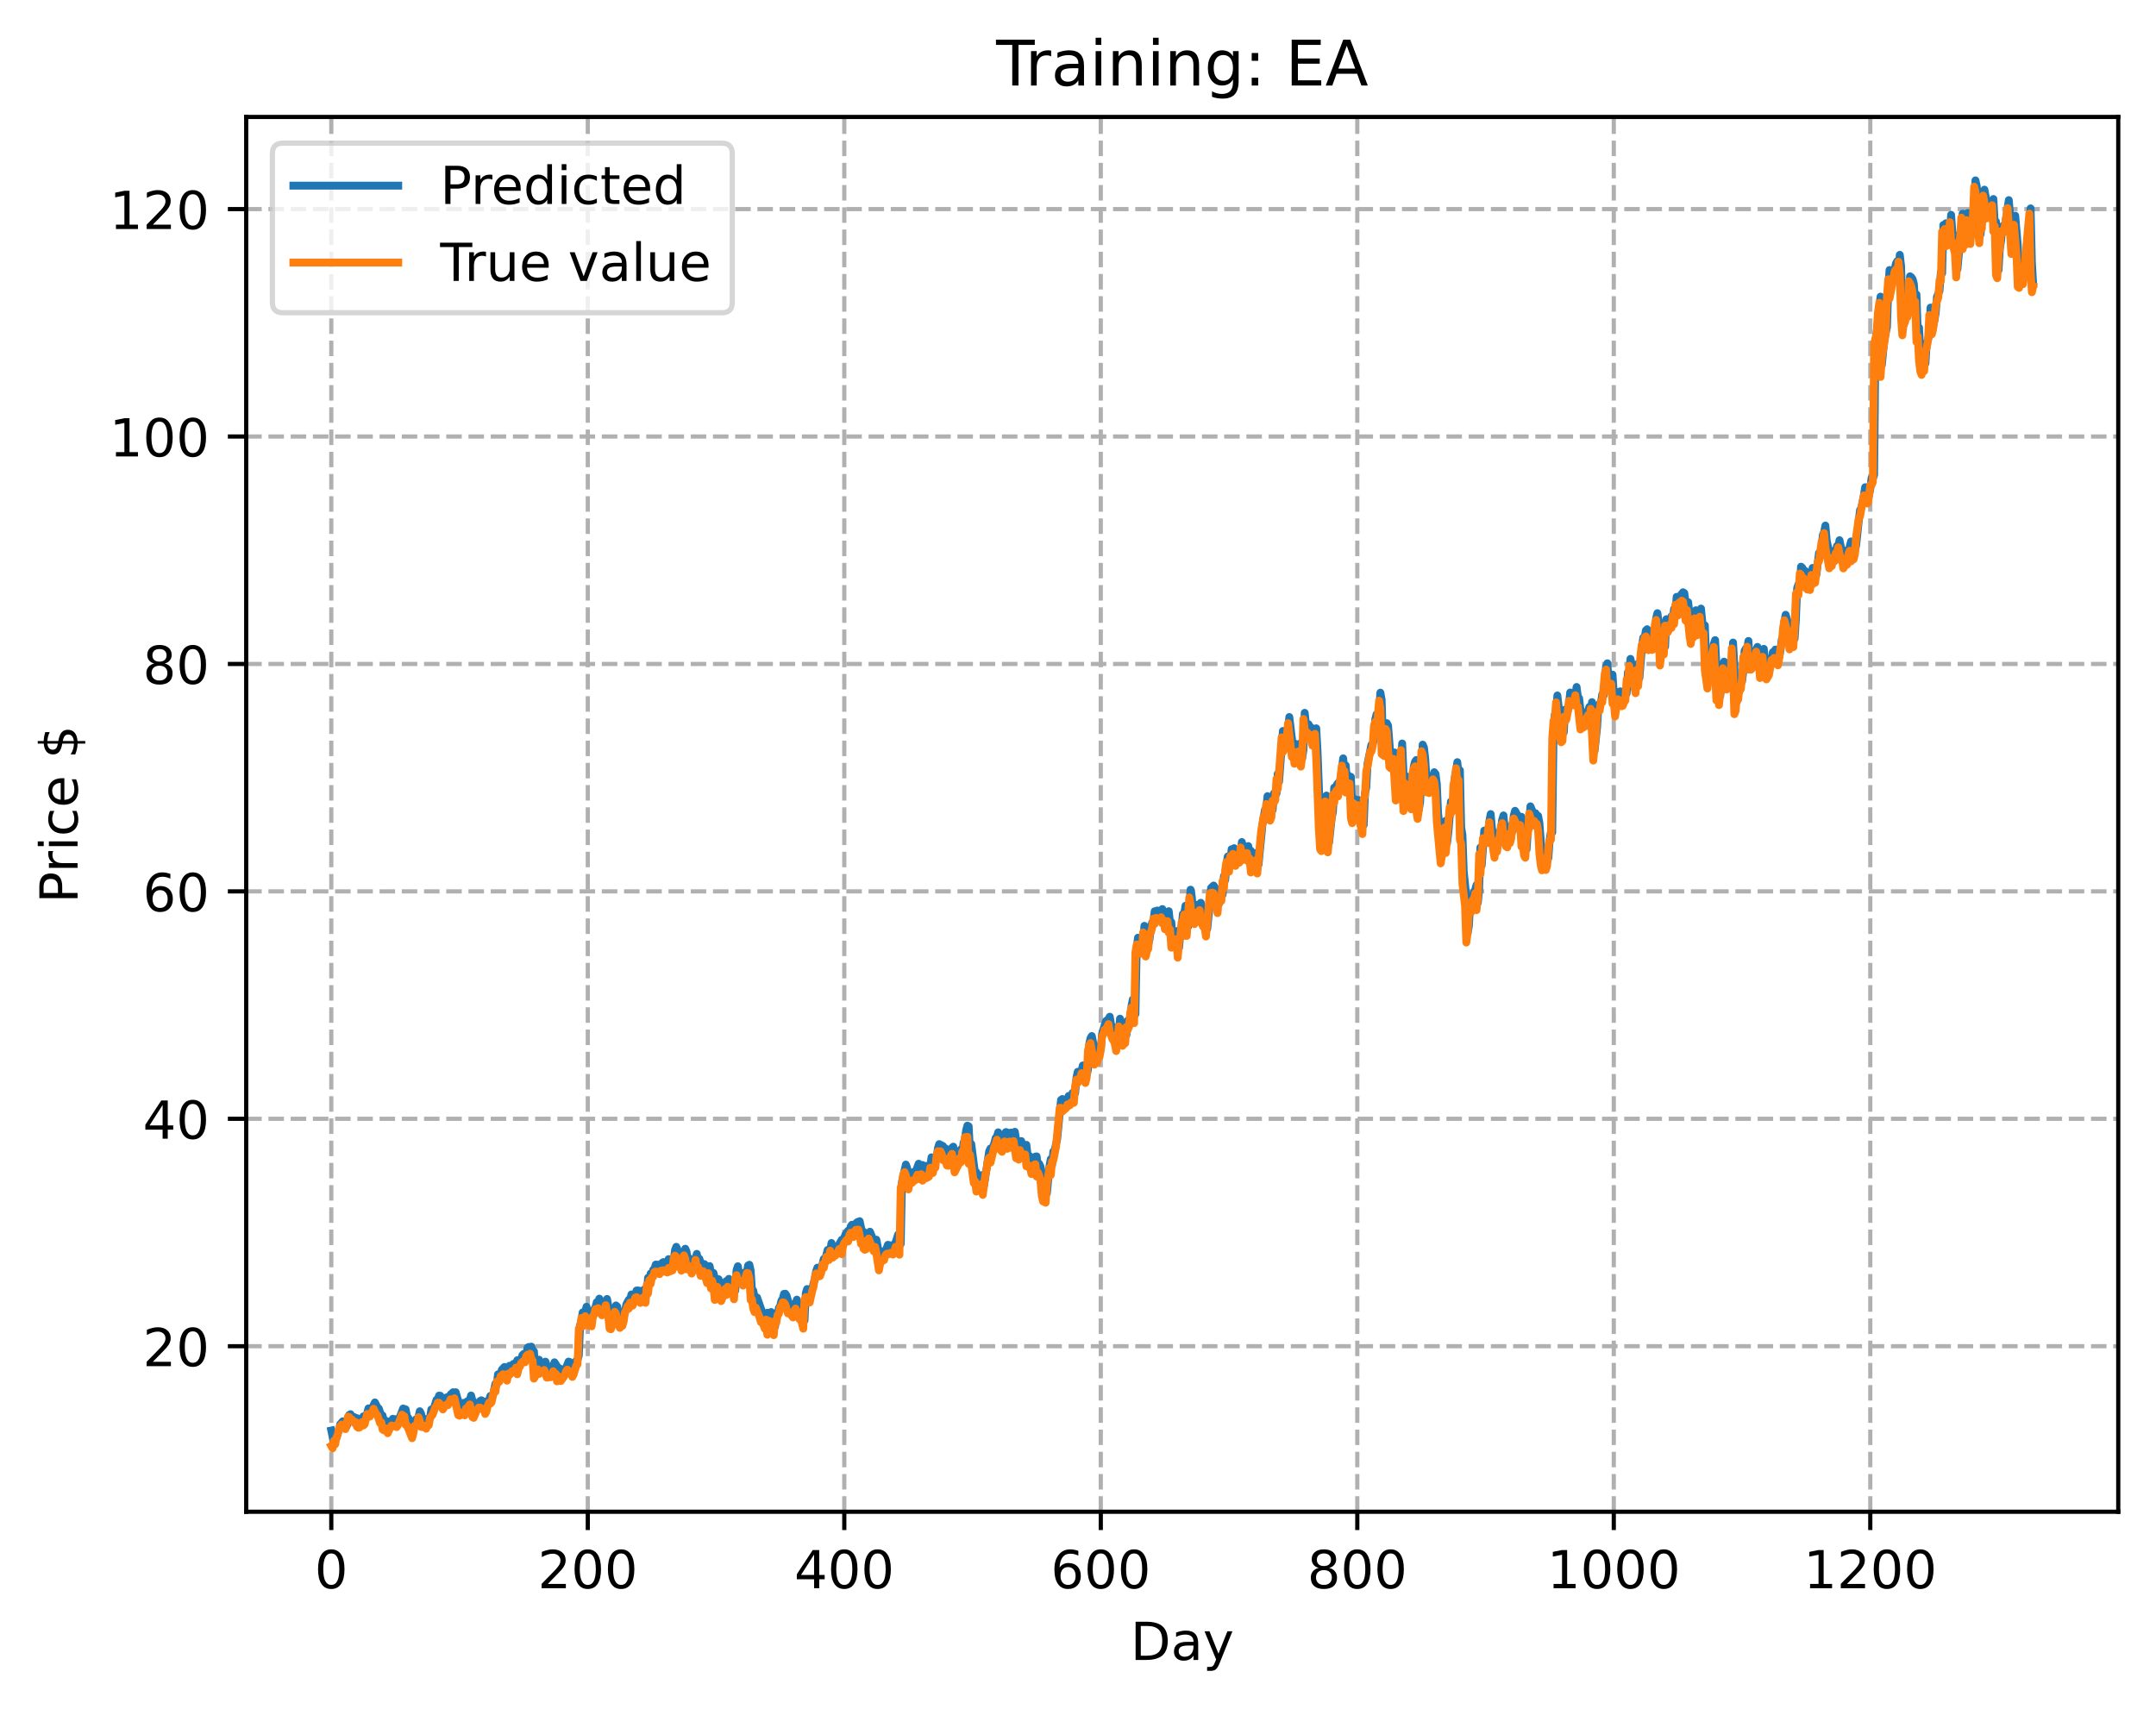<?xml version="1.0" encoding="utf-8" standalone="no"?>
<!DOCTYPE svg PUBLIC "-//W3C//DTD SVG 1.1//EN"
  "http://www.w3.org/Graphics/SVG/1.1/DTD/svg11.dtd">
<!-- Created with matplotlib (https://matplotlib.org/) -->
<svg height="325.986pt" version="1.1" viewBox="0 0 411.286 325.986" width="411.286pt" xmlns="http://www.w3.org/2000/svg" xmlns:xlink="http://www.w3.org/1999/xlink">
 <defs>
  <style type="text/css">
*{stroke-linecap:butt;stroke-linejoin:round;}
  </style>
 </defs>
 <g id="figure_1">
  <g id="patch_1">
   <path d="M 0 325.986 
L 411.286 325.986 
L 411.286 0 
L 0 0 
z
" style="fill:#ffffff;"/>
  </g>
  <g id="axes_1">
   <g id="patch_2">
    <path d="M 46.966 288.43 
L 404.086 288.43 
L 404.086 22.318 
L 46.966 22.318 
z
" style="fill:#ffffff;"/>
   </g>
   <g id="matplotlib.axis_1">
    <g id="xtick_1">
     <g id="line2d_1">
      <path clip-path="url(#p08e014efe0)" d="M 63.198 288.43 
L 63.198 22.318 
" style="fill:none;stroke:#b0b0b0;stroke-dasharray:2.96,1.28;stroke-dashoffset:0;stroke-width:0.8;"/>
     </g>
     <g id="line2d_2">
      <defs>
       <path d="M 0 0 
L 0 3.5 
" id="m1b4583b867" style="stroke:#000000;stroke-width:0.8;"/>
      </defs>
      <g>
       <use style="stroke:#000000;stroke-width:0.8;" x="63.198" xlink:href="#m1b4583b867" y="288.43"/>
      </g>
     </g>
     <g id="text_1">
      <!-- 0 -->
      <defs>
       <path d="M 31.781 66.406 
Q 24.172 66.406 20.328 58.906 
Q 16.5 51.422 16.5 36.375 
Q 16.5 21.391 20.328 13.891 
Q 24.172 6.391 31.781 6.391 
Q 39.453 6.391 43.281 13.891 
Q 47.125 21.391 47.125 36.375 
Q 47.125 51.422 43.281 58.906 
Q 39.453 66.406 31.781 66.406 
z
M 31.781 74.219 
Q 44.047 74.219 50.516 64.516 
Q 56.984 54.828 56.984 36.375 
Q 56.984 17.969 50.516 8.266 
Q 44.047 -1.422 31.781 -1.422 
Q 19.531 -1.422 13.062 8.266 
Q 6.594 17.969 6.594 36.375 
Q 6.594 54.828 13.062 64.516 
Q 19.531 74.219 31.781 74.219 
z
" id="DejaVuSans-48"/>
      </defs>
      <g transform="translate(60.017 303.029)scale(0.1 -0.1)">
       <use xlink:href="#DejaVuSans-48"/>
      </g>
     </g>
    </g>
    <g id="xtick_2">
     <g id="line2d_3">
      <path clip-path="url(#p08e014efe0)" d="M 112.129 288.43 
L 112.129 22.318 
" style="fill:none;stroke:#b0b0b0;stroke-dasharray:2.96,1.28;stroke-dashoffset:0;stroke-width:0.8;"/>
     </g>
     <g id="line2d_4">
      <g>
       <use style="stroke:#000000;stroke-width:0.8;" x="112.129" xlink:href="#m1b4583b867" y="288.43"/>
      </g>
     </g>
     <g id="text_2">
      <!-- 200 -->
      <defs>
       <path d="M 19.188 8.297 
L 53.609 8.297 
L 53.609 0 
L 7.328 0 
L 7.328 8.297 
Q 12.938 14.109 22.625 23.891 
Q 32.328 33.688 34.812 36.531 
Q 39.547 41.844 41.422 45.531 
Q 43.312 49.219 43.312 52.781 
Q 43.312 58.594 39.234 62.25 
Q 35.156 65.922 28.609 65.922 
Q 23.969 65.922 18.812 64.312 
Q 13.672 62.703 7.812 59.422 
L 7.812 69.391 
Q 13.766 71.781 18.938 73 
Q 24.125 74.219 28.422 74.219 
Q 39.75 74.219 46.484 68.547 
Q 53.219 62.891 53.219 53.422 
Q 53.219 48.922 51.531 44.891 
Q 49.859 40.875 45.406 35.406 
Q 44.188 33.984 37.641 27.219 
Q 31.109 20.453 19.188 8.297 
z
" id="DejaVuSans-50"/>
      </defs>
      <g transform="translate(102.585 303.029)scale(0.1 -0.1)">
       <use xlink:href="#DejaVuSans-50"/>
       <use x="63.623" xlink:href="#DejaVuSans-48"/>
       <use x="127.246" xlink:href="#DejaVuSans-48"/>
      </g>
     </g>
    </g>
    <g id="xtick_3">
     <g id="line2d_5">
      <path clip-path="url(#p08e014efe0)" d="M 161.06 288.43 
L 161.06 22.318 
" style="fill:none;stroke:#b0b0b0;stroke-dasharray:2.96,1.28;stroke-dashoffset:0;stroke-width:0.8;"/>
     </g>
     <g id="line2d_6">
      <g>
       <use style="stroke:#000000;stroke-width:0.8;" x="161.06" xlink:href="#m1b4583b867" y="288.43"/>
      </g>
     </g>
     <g id="text_3">
      <!-- 400 -->
      <defs>
       <path d="M 37.797 64.312 
L 12.891 25.391 
L 37.797 25.391 
z
M 35.203 72.906 
L 47.609 72.906 
L 47.609 25.391 
L 58.016 25.391 
L 58.016 17.188 
L 47.609 17.188 
L 47.609 0 
L 37.797 0 
L 37.797 17.188 
L 4.891 17.188 
L 4.891 26.703 
z
" id="DejaVuSans-52"/>
      </defs>
      <g transform="translate(151.516 303.029)scale(0.1 -0.1)">
       <use xlink:href="#DejaVuSans-52"/>
       <use x="63.623" xlink:href="#DejaVuSans-48"/>
       <use x="127.246" xlink:href="#DejaVuSans-48"/>
      </g>
     </g>
    </g>
    <g id="xtick_4">
     <g id="line2d_7">
      <path clip-path="url(#p08e014efe0)" d="M 209.99 288.43 
L 209.99 22.318 
" style="fill:none;stroke:#b0b0b0;stroke-dasharray:2.96,1.28;stroke-dashoffset:0;stroke-width:0.8;"/>
     </g>
     <g id="line2d_8">
      <g>
       <use style="stroke:#000000;stroke-width:0.8;" x="209.99" xlink:href="#m1b4583b867" y="288.43"/>
      </g>
     </g>
     <g id="text_4">
      <!-- 600 -->
      <defs>
       <path d="M 33.016 40.375 
Q 26.375 40.375 22.484 35.828 
Q 18.609 31.297 18.609 23.391 
Q 18.609 15.531 22.484 10.953 
Q 26.375 6.391 33.016 6.391 
Q 39.656 6.391 43.531 10.953 
Q 47.406 15.531 47.406 23.391 
Q 47.406 31.297 43.531 35.828 
Q 39.656 40.375 33.016 40.375 
z
M 52.594 71.297 
L 52.594 62.312 
Q 48.875 64.062 45.094 64.984 
Q 41.312 65.922 37.594 65.922 
Q 27.828 65.922 22.672 59.328 
Q 17.531 52.734 16.797 39.406 
Q 19.672 43.656 24.016 45.922 
Q 28.375 48.188 33.594 48.188 
Q 44.578 48.188 50.953 41.516 
Q 57.328 34.859 57.328 23.391 
Q 57.328 12.156 50.688 5.359 
Q 44.047 -1.422 33.016 -1.422 
Q 20.359 -1.422 13.672 8.266 
Q 6.984 17.969 6.984 36.375 
Q 6.984 53.656 15.188 63.938 
Q 23.391 74.219 37.203 74.219 
Q 40.922 74.219 44.703 73.484 
Q 48.484 72.75 52.594 71.297 
z
" id="DejaVuSans-54"/>
      </defs>
      <g transform="translate(200.446 303.029)scale(0.1 -0.1)">
       <use xlink:href="#DejaVuSans-54"/>
       <use x="63.623" xlink:href="#DejaVuSans-48"/>
       <use x="127.246" xlink:href="#DejaVuSans-48"/>
      </g>
     </g>
    </g>
    <g id="xtick_5">
     <g id="line2d_9">
      <path clip-path="url(#p08e014efe0)" d="M 258.921 288.43 
L 258.921 22.318 
" style="fill:none;stroke:#b0b0b0;stroke-dasharray:2.96,1.28;stroke-dashoffset:0;stroke-width:0.8;"/>
     </g>
     <g id="line2d_10">
      <g>
       <use style="stroke:#000000;stroke-width:0.8;" x="258.921" xlink:href="#m1b4583b867" y="288.43"/>
      </g>
     </g>
     <g id="text_5">
      <!-- 800 -->
      <defs>
       <path d="M 31.781 34.625 
Q 24.75 34.625 20.719 30.859 
Q 16.703 27.094 16.703 20.516 
Q 16.703 13.922 20.719 10.156 
Q 24.75 6.391 31.781 6.391 
Q 38.812 6.391 42.859 10.172 
Q 46.922 13.969 46.922 20.516 
Q 46.922 27.094 42.891 30.859 
Q 38.875 34.625 31.781 34.625 
z
M 21.922 38.812 
Q 15.578 40.375 12.031 44.719 
Q 8.5 49.078 8.5 55.328 
Q 8.5 64.062 14.719 69.141 
Q 20.953 74.219 31.781 74.219 
Q 42.672 74.219 48.875 69.141 
Q 55.078 64.062 55.078 55.328 
Q 55.078 49.078 51.531 44.719 
Q 48 40.375 41.703 38.812 
Q 48.828 37.156 52.797 32.312 
Q 56.781 27.484 56.781 20.516 
Q 56.781 9.906 50.312 4.234 
Q 43.844 -1.422 31.781 -1.422 
Q 19.734 -1.422 13.25 4.234 
Q 6.781 9.906 6.781 20.516 
Q 6.781 27.484 10.781 32.312 
Q 14.797 37.156 21.922 38.812 
z
M 18.312 54.391 
Q 18.312 48.734 21.844 45.562 
Q 25.391 42.391 31.781 42.391 
Q 38.141 42.391 41.719 45.562 
Q 45.312 48.734 45.312 54.391 
Q 45.312 60.062 41.719 63.234 
Q 38.141 66.406 31.781 66.406 
Q 25.391 66.406 21.844 63.234 
Q 18.312 60.062 18.312 54.391 
z
" id="DejaVuSans-56"/>
      </defs>
      <g transform="translate(249.377 303.029)scale(0.1 -0.1)">
       <use xlink:href="#DejaVuSans-56"/>
       <use x="63.623" xlink:href="#DejaVuSans-48"/>
       <use x="127.246" xlink:href="#DejaVuSans-48"/>
      </g>
     </g>
    </g>
    <g id="xtick_6">
     <g id="line2d_11">
      <path clip-path="url(#p08e014efe0)" d="M 307.851 288.43 
L 307.851 22.318 
" style="fill:none;stroke:#b0b0b0;stroke-dasharray:2.96,1.28;stroke-dashoffset:0;stroke-width:0.8;"/>
     </g>
     <g id="line2d_12">
      <g>
       <use style="stroke:#000000;stroke-width:0.8;" x="307.851" xlink:href="#m1b4583b867" y="288.43"/>
      </g>
     </g>
     <g id="text_6">
      <!-- 1000 -->
      <defs>
       <path d="M 12.406 8.297 
L 28.516 8.297 
L 28.516 63.922 
L 10.984 60.406 
L 10.984 69.391 
L 28.422 72.906 
L 38.281 72.906 
L 38.281 8.297 
L 54.391 8.297 
L 54.391 0 
L 12.406 0 
z
" id="DejaVuSans-49"/>
      </defs>
      <g transform="translate(295.126 303.029)scale(0.1 -0.1)">
       <use xlink:href="#DejaVuSans-49"/>
       <use x="63.623" xlink:href="#DejaVuSans-48"/>
       <use x="127.246" xlink:href="#DejaVuSans-48"/>
       <use x="190.869" xlink:href="#DejaVuSans-48"/>
      </g>
     </g>
    </g>
    <g id="xtick_7">
     <g id="line2d_13">
      <path clip-path="url(#p08e014efe0)" d="M 356.782 288.43 
L 356.782 22.318 
" style="fill:none;stroke:#b0b0b0;stroke-dasharray:2.96,1.28;stroke-dashoffset:0;stroke-width:0.8;"/>
     </g>
     <g id="line2d_14">
      <g>
       <use style="stroke:#000000;stroke-width:0.8;" x="356.782" xlink:href="#m1b4583b867" y="288.43"/>
      </g>
     </g>
     <g id="text_7">
      <!-- 1200 -->
      <g transform="translate(344.057 303.029)scale(0.1 -0.1)">
       <use xlink:href="#DejaVuSans-49"/>
       <use x="63.623" xlink:href="#DejaVuSans-50"/>
       <use x="127.246" xlink:href="#DejaVuSans-48"/>
       <use x="190.869" xlink:href="#DejaVuSans-48"/>
      </g>
     </g>
    </g>
    <g id="text_8">
     <!-- Day -->
     <defs>
      <path d="M 19.672 64.797 
L 19.672 8.109 
L 31.594 8.109 
Q 46.688 8.109 53.688 14.938 
Q 60.688 21.781 60.688 36.531 
Q 60.688 51.172 53.688 57.984 
Q 46.688 64.797 31.594 64.797 
z
M 9.812 72.906 
L 30.078 72.906 
Q 51.266 72.906 61.172 64.094 
Q 71.094 55.281 71.094 36.531 
Q 71.094 17.672 61.125 8.828 
Q 51.172 0 30.078 0 
L 9.812 0 
z
" id="DejaVuSans-68"/>
      <path d="M 34.281 27.484 
Q 23.391 27.484 19.188 25 
Q 14.984 22.516 14.984 16.5 
Q 14.984 11.719 18.141 8.906 
Q 21.297 6.109 26.703 6.109 
Q 34.188 6.109 38.703 11.406 
Q 43.219 16.703 43.219 25.484 
L 43.219 27.484 
z
M 52.203 31.203 
L 52.203 0 
L 43.219 0 
L 43.219 8.297 
Q 40.141 3.328 35.547 0.953 
Q 30.953 -1.422 24.312 -1.422 
Q 15.922 -1.422 10.953 3.297 
Q 6 8.016 6 15.922 
Q 6 25.141 12.172 29.828 
Q 18.359 34.516 30.609 34.516 
L 43.219 34.516 
L 43.219 35.406 
Q 43.219 41.609 39.141 45 
Q 35.062 48.391 27.688 48.391 
Q 23 48.391 18.547 47.266 
Q 14.109 46.141 10.016 43.891 
L 10.016 52.203 
Q 14.938 54.109 19.578 55.047 
Q 24.219 56 28.609 56 
Q 40.484 56 46.344 49.844 
Q 52.203 43.703 52.203 31.203 
z
" id="DejaVuSans-97"/>
      <path d="M 32.172 -5.078 
Q 28.375 -14.844 24.75 -17.812 
Q 21.141 -20.797 15.094 -20.797 
L 7.906 -20.797 
L 7.906 -13.281 
L 13.188 -13.281 
Q 16.891 -13.281 18.938 -11.516 
Q 21 -9.766 23.484 -3.219 
L 25.094 0.875 
L 2.984 54.688 
L 12.5 54.688 
L 29.594 11.922 
L 46.688 54.688 
L 56.203 54.688 
z
" id="DejaVuSans-121"/>
     </defs>
     <g transform="translate(215.652 316.707)scale(0.1 -0.1)">
      <use xlink:href="#DejaVuSans-68"/>
      <use x="77.002" xlink:href="#DejaVuSans-97"/>
      <use x="138.281" xlink:href="#DejaVuSans-121"/>
     </g>
    </g>
   </g>
   <g id="matplotlib.axis_2">
    <g id="ytick_1">
     <g id="line2d_15">
      <path clip-path="url(#p08e014efe0)" d="M 46.966 256.851 
L 404.086 256.851 
" style="fill:none;stroke:#b0b0b0;stroke-dasharray:2.96,1.28;stroke-dashoffset:0;stroke-width:0.8;"/>
     </g>
     <g id="line2d_16">
      <defs>
       <path d="M 0 0 
L -3.5 0 
" id="m28a05642e8" style="stroke:#000000;stroke-width:0.8;"/>
      </defs>
      <g>
       <use style="stroke:#000000;stroke-width:0.8;" x="46.966" xlink:href="#m28a05642e8" y="256.851"/>
      </g>
     </g>
     <g id="text_9">
      <!-- 20 -->
      <g transform="translate(27.241 260.651)scale(0.1 -0.1)">
       <use xlink:href="#DejaVuSans-50"/>
       <use x="63.623" xlink:href="#DejaVuSans-48"/>
      </g>
     </g>
    </g>
    <g id="ytick_2">
     <g id="line2d_17">
      <path clip-path="url(#p08e014efe0)" d="M 46.966 213.46 
L 404.086 213.46 
" style="fill:none;stroke:#b0b0b0;stroke-dasharray:2.96,1.28;stroke-dashoffset:0;stroke-width:0.8;"/>
     </g>
     <g id="line2d_18">
      <g>
       <use style="stroke:#000000;stroke-width:0.8;" x="46.966" xlink:href="#m28a05642e8" y="213.46"/>
      </g>
     </g>
     <g id="text_10">
      <!-- 40 -->
      <g transform="translate(27.241 217.259)scale(0.1 -0.1)">
       <use xlink:href="#DejaVuSans-52"/>
       <use x="63.623" xlink:href="#DejaVuSans-48"/>
      </g>
     </g>
    </g>
    <g id="ytick_3">
     <g id="line2d_19">
      <path clip-path="url(#p08e014efe0)" d="M 46.966 170.068 
L 404.086 170.068 
" style="fill:none;stroke:#b0b0b0;stroke-dasharray:2.96,1.28;stroke-dashoffset:0;stroke-width:0.8;"/>
     </g>
     <g id="line2d_20">
      <g>
       <use style="stroke:#000000;stroke-width:0.8;" x="46.966" xlink:href="#m28a05642e8" y="170.068"/>
      </g>
     </g>
     <g id="text_11">
      <!-- 60 -->
      <g transform="translate(27.241 173.868)scale(0.1 -0.1)">
       <use xlink:href="#DejaVuSans-54"/>
       <use x="63.623" xlink:href="#DejaVuSans-48"/>
      </g>
     </g>
    </g>
    <g id="ytick_4">
     <g id="line2d_21">
      <path clip-path="url(#p08e014efe0)" d="M 46.966 126.677 
L 404.086 126.677 
" style="fill:none;stroke:#b0b0b0;stroke-dasharray:2.96,1.28;stroke-dashoffset:0;stroke-width:0.8;"/>
     </g>
     <g id="line2d_22">
      <g>
       <use style="stroke:#000000;stroke-width:0.8;" x="46.966" xlink:href="#m28a05642e8" y="126.677"/>
      </g>
     </g>
     <g id="text_12">
      <!-- 80 -->
      <g transform="translate(27.241 130.476)scale(0.1 -0.1)">
       <use xlink:href="#DejaVuSans-56"/>
       <use x="63.623" xlink:href="#DejaVuSans-48"/>
      </g>
     </g>
    </g>
    <g id="ytick_5">
     <g id="line2d_23">
      <path clip-path="url(#p08e014efe0)" d="M 46.966 83.285 
L 404.086 83.285 
" style="fill:none;stroke:#b0b0b0;stroke-dasharray:2.96,1.28;stroke-dashoffset:0;stroke-width:0.8;"/>
     </g>
     <g id="line2d_24">
      <g>
       <use style="stroke:#000000;stroke-width:0.8;" x="46.966" xlink:href="#m28a05642e8" y="83.285"/>
      </g>
     </g>
     <g id="text_13">
      <!-- 100 -->
      <g transform="translate(20.878 87.085)scale(0.1 -0.1)">
       <use xlink:href="#DejaVuSans-49"/>
       <use x="63.623" xlink:href="#DejaVuSans-48"/>
       <use x="127.246" xlink:href="#DejaVuSans-48"/>
      </g>
     </g>
    </g>
    <g id="ytick_6">
     <g id="line2d_25">
      <path clip-path="url(#p08e014efe0)" d="M 46.966 39.894 
L 404.086 39.894 
" style="fill:none;stroke:#b0b0b0;stroke-dasharray:2.96,1.28;stroke-dashoffset:0;stroke-width:0.8;"/>
     </g>
     <g id="line2d_26">
      <g>
       <use style="stroke:#000000;stroke-width:0.8;" x="46.966" xlink:href="#m28a05642e8" y="39.894"/>
      </g>
     </g>
     <g id="text_14">
      <!-- 120 -->
      <g transform="translate(20.878 43.693)scale(0.1 -0.1)">
       <use xlink:href="#DejaVuSans-49"/>
       <use x="63.623" xlink:href="#DejaVuSans-50"/>
       <use x="127.246" xlink:href="#DejaVuSans-48"/>
      </g>
     </g>
    </g>
    <g id="text_15">
     <!-- Price $ -->
     <defs>
      <path d="M 19.672 64.797 
L 19.672 37.406 
L 32.078 37.406 
Q 38.969 37.406 42.719 40.969 
Q 46.484 44.531 46.484 51.125 
Q 46.484 57.672 42.719 61.234 
Q 38.969 64.797 32.078 64.797 
z
M 9.812 72.906 
L 32.078 72.906 
Q 44.344 72.906 50.609 67.359 
Q 56.891 61.812 56.891 51.125 
Q 56.891 40.328 50.609 34.812 
Q 44.344 29.297 32.078 29.297 
L 19.672 29.297 
L 19.672 0 
L 9.812 0 
z
" id="DejaVuSans-80"/>
      <path d="M 41.109 46.297 
Q 39.594 47.172 37.812 47.578 
Q 36.031 48 33.891 48 
Q 26.266 48 22.188 43.047 
Q 18.109 38.094 18.109 28.812 
L 18.109 0 
L 9.078 0 
L 9.078 54.688 
L 18.109 54.688 
L 18.109 46.188 
Q 20.953 51.172 25.484 53.578 
Q 30.031 56 36.531 56 
Q 37.453 56 38.578 55.875 
Q 39.703 55.766 41.062 55.516 
z
" id="DejaVuSans-114"/>
      <path d="M 9.422 54.688 
L 18.406 54.688 
L 18.406 0 
L 9.422 0 
z
M 9.422 75.984 
L 18.406 75.984 
L 18.406 64.594 
L 9.422 64.594 
z
" id="DejaVuSans-105"/>
      <path d="M 48.781 52.594 
L 48.781 44.188 
Q 44.969 46.297 41.141 47.344 
Q 37.312 48.391 33.406 48.391 
Q 24.656 48.391 19.812 42.844 
Q 14.984 37.312 14.984 27.297 
Q 14.984 17.281 19.812 11.734 
Q 24.656 6.203 33.406 6.203 
Q 37.312 6.203 41.141 7.25 
Q 44.969 8.297 48.781 10.406 
L 48.781 2.094 
Q 45.016 0.344 40.984 -0.531 
Q 36.969 -1.422 32.422 -1.422 
Q 20.062 -1.422 12.781 6.344 
Q 5.516 14.109 5.516 27.297 
Q 5.516 40.672 12.859 48.328 
Q 20.219 56 33.016 56 
Q 37.156 56 41.109 55.141 
Q 45.062 54.297 48.781 52.594 
z
" id="DejaVuSans-99"/>
      <path d="M 56.203 29.594 
L 56.203 25.203 
L 14.891 25.203 
Q 15.484 15.922 20.484 11.062 
Q 25.484 6.203 34.422 6.203 
Q 39.594 6.203 44.453 7.469 
Q 49.312 8.734 54.109 11.281 
L 54.109 2.781 
Q 49.266 0.734 44.188 -0.344 
Q 39.109 -1.422 33.891 -1.422 
Q 20.797 -1.422 13.156 6.188 
Q 5.516 13.812 5.516 26.812 
Q 5.516 40.234 12.766 48.109 
Q 20.016 56 32.328 56 
Q 43.359 56 49.781 48.891 
Q 56.203 41.797 56.203 29.594 
z
M 47.219 32.234 
Q 47.125 39.594 43.094 43.984 
Q 39.062 48.391 32.422 48.391 
Q 24.906 48.391 20.391 44.141 
Q 15.875 39.891 15.188 32.172 
z
" id="DejaVuSans-101"/>
      <path id="DejaVuSans-32"/>
      <path d="M 33.797 -14.703 
L 28.906 -14.703 
L 28.859 0 
Q 23.734 0.094 18.609 1.188 
Q 13.484 2.297 8.297 4.5 
L 8.297 13.281 
Q 13.281 10.156 18.375 8.562 
Q 23.484 6.984 28.906 6.938 
L 28.906 29.203 
Q 18.109 30.953 13.203 35.156 
Q 8.297 39.359 8.297 46.688 
Q 8.297 54.641 13.625 59.219 
Q 18.953 63.812 28.906 64.5 
L 28.906 75.984 
L 33.797 75.984 
L 33.797 64.656 
Q 38.328 64.453 42.578 63.688 
Q 46.828 62.938 50.875 61.625 
L 50.875 53.078 
Q 46.828 55.125 42.547 56.25 
Q 38.281 57.375 33.797 57.562 
L 33.797 36.719 
Q 44.875 35.016 50.094 30.609 
Q 55.328 26.219 55.328 18.609 
Q 55.328 10.359 49.781 5.594 
Q 44.234 0.828 33.797 0.094 
z
M 28.906 37.594 
L 28.906 57.625 
Q 23.25 56.984 20.266 54.391 
Q 17.281 51.812 17.281 47.516 
Q 17.281 43.312 20.031 40.969 
Q 22.797 38.625 28.906 37.594 
z
M 33.797 28.219 
L 33.797 7.078 
Q 39.984 7.906 43.141 10.594 
Q 46.297 13.281 46.297 17.672 
Q 46.297 21.969 43.281 24.5 
Q 40.281 27.047 33.797 28.219 
z
" id="DejaVuSans-36"/>
     </defs>
     <g transform="translate(14.798 172.342)rotate(-90)scale(0.1 -0.1)">
      <use xlink:href="#DejaVuSans-80"/>
      <use x="58.553" xlink:href="#DejaVuSans-114"/>
      <use x="99.666" xlink:href="#DejaVuSans-105"/>
      <use x="127.449" xlink:href="#DejaVuSans-99"/>
      <use x="182.43" xlink:href="#DejaVuSans-101"/>
      <use x="243.953" xlink:href="#DejaVuSans-32"/>
      <use x="275.74" xlink:href="#DejaVuSans-36"/>
     </g>
    </g>
   </g>
   <g id="line2d_27">
    <path clip-path="url(#p08e014efe0)" d="M 63.198 272.934 
L 63.688 275.234 
L 63.932 273.939 
L 64.177 274.377 
L 64.422 273.399 
L 64.666 272.885 
L 64.911 271.736 
L 65.4 271.172 
L 65.645 271.323 
L 66.134 272.1 
L 66.379 271.466 
L 66.623 269.952 
L 66.868 269.818 
L 67.113 270.234 
L 67.602 270.381 
L 67.847 270.757 
L 68.091 270.574 
L 68.336 271.317 
L 68.581 271.495 
L 68.825 271.366 
L 69.07 270.973 
L 69.315 270.233 
L 69.559 270.755 
L 69.804 270.545 
L 70.293 268.709 
L 70.538 268.995 
L 70.783 269.08 
L 71.517 267.575 
L 72.006 268.55 
L 72.251 268.722 
L 72.74 270.138 
L 72.984 270.073 
L 73.229 271.169 
L 73.474 271.366 
L 73.718 271.112 
L 73.963 271.303 
L 74.208 272.038 
L 74.942 270.695 
L 75.186 270.829 
L 75.676 270.758 
L 75.92 270.936 
L 76.165 270.672 
L 76.899 268.74 
L 77.388 268.9 
L 77.633 270.292 
L 77.878 270.497 
L 78.856 272.9 
L 79.101 272.112 
L 79.345 270.804 
L 79.59 270.731 
L 79.835 270.348 
L 80.079 269.26 
L 80.324 269.724 
L 80.569 270.846 
L 80.813 270.95 
L 81.058 270.746 
L 81.303 270.765 
L 81.547 271.078 
L 81.792 270.593 
L 82.037 270.56 
L 82.281 268.921 
L 82.526 268.898 
L 82.771 268.701 
L 83.26 267.085 
L 83.505 267.07 
L 83.749 266.274 
L 83.994 266.301 
L 84.728 267.549 
L 84.972 267.399 
L 85.217 266.603 
L 85.462 266.796 
L 85.706 266.68 
L 85.951 266.074 
L 86.44 265.627 
L 86.685 265.941 
L 86.93 265.63 
L 87.908 268.984 
L 88.398 267.662 
L 88.642 268.748 
L 88.887 268.469 
L 89.132 267.361 
L 89.621 267.12 
L 89.866 266.254 
L 90.11 267.166 
L 90.355 268.905 
L 90.599 269.049 
L 90.844 268.693 
L 91.089 267.809 
L 91.578 267.299 
L 91.823 267.164 
L 92.067 267.304 
L 92.312 267.844 
L 92.557 267.437 
L 92.801 268.202 
L 93.046 267.916 
L 93.535 266.349 
L 93.78 266.642 
L 94.025 266.299 
L 94.514 263.993 
L 94.759 264.18 
L 95.003 262.209 
L 95.493 262.315 
L 95.737 261.332 
L 96.227 260.808 
L 96.716 261.257 
L 96.96 261.984 
L 97.205 260.575 
L 97.45 260.616 
L 97.694 260.531 
L 97.939 260.229 
L 98.428 260.364 
L 98.673 259.524 
L 98.918 260.218 
L 99.407 259.338 
L 99.652 258.575 
L 99.896 258.325 
L 100.141 258.3 
L 100.386 258.516 
L 100.63 257.142 
L 100.875 256.993 
L 101.12 257.207 
L 101.364 256.93 
L 101.609 257.635 
L 101.854 257.817 
L 102.098 261.072 
L 102.343 261.144 
L 102.587 259.735 
L 102.832 259.426 
L 103.077 260.847 
L 103.321 260.11 
L 103.811 260.345 
L 104.055 259.797 
L 104.545 261.204 
L 104.789 260.967 
L 105.279 261.245 
L 105.523 260.938 
L 105.768 259.917 
L 106.257 260.677 
L 106.502 261.44 
L 106.747 261.073 
L 106.991 261.632 
L 107.236 261.598 
L 107.481 261.676 
L 107.725 261.17 
L 107.97 260.983 
L 108.459 259.787 
L 108.704 259.868 
L 109.193 260.354 
L 109.438 260.845 
L 109.682 260.794 
L 109.927 259.627 
L 110.172 259.44 
L 110.416 258.62 
L 110.661 252.829 
L 110.906 252.055 
L 111.15 250.401 
L 111.395 251.482 
L 111.884 249.313 
L 112.129 250.534 
L 112.374 250.63 
L 112.618 251.346 
L 112.863 250.876 
L 113.108 251.212 
L 113.352 249.804 
L 113.597 249.402 
L 113.842 248.441 
L 114.086 248.529 
L 114.331 247.774 
L 114.82 249.08 
L 115.065 249.478 
L 115.309 249.237 
L 115.554 248.274 
L 115.799 247.835 
L 116.043 249.157 
L 116.288 249.752 
L 116.533 251.818 
L 116.777 252.11 
L 117.022 251.496 
L 117.511 249.07 
L 117.756 249.308 
L 118.001 250.767 
L 118.245 251.224 
L 118.49 251.945 
L 119.224 250.466 
L 119.469 248.906 
L 119.958 247.968 
L 120.203 248.092 
L 120.447 246.977 
L 120.692 247.667 
L 120.936 247.661 
L 121.426 246.227 
L 121.67 246.198 
L 122.16 246.313 
L 122.404 247.032 
L 122.894 246.022 
L 123.383 247.022 
L 123.628 243.784 
L 123.872 244.974 
L 124.117 242.993 
L 124.362 243.466 
L 124.606 242.28 
L 124.851 242.082 
L 125.096 241.272 
L 125.585 241.31 
L 126.074 241.586 
L 126.319 240.946 
L 126.563 240.799 
L 127.053 241.233 
L 127.297 240.994 
L 127.542 240.231 
L 128.031 241.115 
L 128.276 240.611 
L 128.521 240.532 
L 128.765 238.528 
L 129.01 237.887 
L 129.255 238.434 
L 129.499 240.318 
L 129.989 239.221 
L 130.233 240.943 
L 130.723 238.247 
L 130.967 238.795 
L 131.212 240.674 
L 131.457 240.034 
L 131.946 240.649 
L 132.191 241.272 
L 132.68 240.303 
L 132.924 239.229 
L 133.169 240.443 
L 133.414 240.166 
L 133.903 241.76 
L 134.148 241.15 
L 134.392 241.195 
L 135.126 243.362 
L 135.371 241.557 
L 135.86 244.245 
L 136.105 242.87 
L 136.35 243.795 
L 136.594 246.159 
L 136.839 246.175 
L 137.084 244.065 
L 137.328 244.942 
L 137.573 245.346 
L 137.818 246.65 
L 138.062 246.335 
L 138.551 244.418 
L 138.796 245.564 
L 139.041 244 
L 139.285 244.939 
L 139.53 245.013 
L 139.775 244.71 
L 140.019 244.793 
L 140.264 246.229 
L 140.509 242.333 
L 140.753 241.594 
L 140.998 243.041 
L 141.243 242.87 
L 141.487 243.285 
L 141.732 242.908 
L 141.977 243.475 
L 142.221 242.944 
L 142.466 242.68 
L 142.711 241.439 
L 142.955 241.311 
L 143.2 242.443 
L 143.445 246.193 
L 143.689 246.225 
L 144.178 248.55 
L 144.423 247.563 
L 145.402 250.377 
L 145.891 250.892 
L 146.136 251.873 
L 146.38 250.46 
L 146.625 252.395 
L 146.87 250.466 
L 147.114 250.33 
L 147.359 250.598 
L 147.604 252.81 
L 147.848 253.087 
L 148.093 250.59 
L 148.338 250.925 
L 148.582 249.541 
L 148.827 249.206 
L 149.072 248.147 
L 149.316 247.796 
L 149.561 246.862 
L 149.806 246.832 
L 150.05 247.189 
L 150.539 248.934 
L 150.784 248.785 
L 151.029 249.191 
L 151.518 249.549 
L 152.007 247.962 
L 152.252 249.162 
L 152.497 248.75 
L 152.741 249.975 
L 152.986 250.169 
L 153.475 251.917 
L 153.72 246.71 
L 153.965 245.941 
L 154.209 246.047 
L 154.454 246.729 
L 154.699 246.905 
L 155.188 244.896 
L 155.433 244.087 
L 155.677 242.599 
L 155.922 241.863 
L 156.166 242.271 
L 156.411 241.791 
L 156.656 242.191 
L 157.145 240.205 
L 157.39 240.414 
L 157.879 238.484 
L 158.124 238.744 
L 158.368 238.748 
L 158.613 237.158 
L 158.858 238.292 
L 159.102 238.549 
L 159.347 238.203 
L 159.592 238.251 
L 160.081 237.412 
L 160.57 236.538 
L 160.815 237.592 
L 161.06 236.114 
L 161.304 235.496 
L 161.794 234.808 
L 162.038 235.251 
L 162.283 234.002 
L 162.527 233.674 
L 163.017 234.506 
L 163.261 233.444 
L 163.506 233.196 
L 163.995 232.998 
L 164.485 235.328 
L 164.729 235.006 
L 164.974 236.631 
L 165.219 236.985 
L 165.463 236.582 
L 165.953 235.005 
L 166.931 237.381 
L 167.176 236.522 
L 167.421 237.737 
L 167.91 240.791 
L 168.154 239.165 
L 168.399 239.305 
L 168.644 238.688 
L 168.888 238.855 
L 169.378 237.507 
L 170.356 237.719 
L 170.846 237.044 
L 171.335 235.53 
L 171.824 237.33 
L 172.069 225.472 
L 172.803 222.194 
L 173.048 222.847 
L 173.292 224.798 
L 173.537 225.272 
L 173.782 223.68 
L 174.026 223.756 
L 174.271 223.674 
L 174.76 223.326 
L 175.249 222.033 
L 175.494 222.665 
L 175.739 222.839 
L 175.983 222.274 
L 176.228 223.478 
L 176.473 222.712 
L 176.717 222.447 
L 176.962 222.974 
L 177.207 223.058 
L 177.451 222.696 
L 177.696 220.81 
L 177.941 221.135 
L 178.185 221.858 
L 178.43 220.795 
L 178.675 220.997 
L 178.919 219.088 
L 179.164 218.292 
L 179.898 218.672 
L 180.142 219.466 
L 180.387 219.127 
L 180.632 219.45 
L 180.876 220.616 
L 181.121 220.678 
L 181.61 218.995 
L 181.855 218.778 
L 182.344 222.277 
L 182.834 221.293 
L 183.078 220.694 
L 183.323 219.285 
L 183.568 220.363 
L 183.812 217.995 
L 184.057 217.544 
L 184.302 215.64 
L 184.546 214.763 
L 184.791 214.895 
L 185.036 219.692 
L 185.28 218.261 
L 186.014 223.975 
L 186.259 223.665 
L 186.503 225.523 
L 186.748 225.095 
L 186.993 224.265 
L 187.237 224.425 
L 187.482 224.161 
L 187.727 226.127 
L 188.705 219.617 
L 188.95 219.125 
L 189.195 219.356 
L 189.684 218.133 
L 189.929 217.131 
L 190.173 216.892 
L 190.418 216.04 
L 190.663 216.945 
L 190.907 217.101 
L 191.397 218.064 
L 191.641 216.449 
L 191.886 215.988 
L 192.13 216.075 
L 192.375 217.413 
L 192.62 216.55 
L 192.864 216.098 
L 193.109 217.125 
L 193.598 215.942 
L 194.088 219.054 
L 194.332 218.138 
L 194.577 219.31 
L 194.822 217.707 
L 195.066 218.866 
L 195.311 219.173 
L 195.8 218.426 
L 196.045 220.463 
L 196.29 220.495 
L 196.534 220.684 
L 196.779 221.281 
L 197.024 222.229 
L 197.513 220.674 
L 197.758 220.632 
L 198.002 222.619 
L 198.247 222.05 
L 198.491 222.581 
L 198.736 223.726 
L 198.981 226.341 
L 199.225 227.528 
L 199.47 226.509 
L 199.715 227.642 
L 200.204 222.478 
L 200.449 221.156 
L 200.693 222.296 
L 200.938 219.701 
L 201.183 219.509 
L 201.672 217.32 
L 202.406 209.861 
L 202.651 209.686 
L 202.895 210.641 
L 203.14 210.239 
L 203.385 210.093 
L 203.874 209.094 
L 204.118 209.28 
L 204.363 209.208 
L 204.608 208.506 
L 204.852 208.76 
L 205.097 208.551 
L 205.342 205.676 
L 205.586 204.492 
L 205.831 205.033 
L 206.32 204.257 
L 206.565 203.284 
L 206.81 204.105 
L 207.054 203.471 
L 207.299 205.062 
L 207.544 204.101 
L 207.788 199.177 
L 208.033 198.082 
L 208.278 197.675 
L 209.012 201.351 
L 209.256 200.779 
L 209.501 201.528 
L 209.746 200.306 
L 209.99 200.16 
L 210.235 197.273 
L 210.969 194.814 
L 211.458 194.451 
L 211.703 193.98 
L 211.947 195.453 
L 212.192 195.874 
L 212.437 196.921 
L 212.681 197.129 
L 212.926 197.563 
L 213.171 198.37 
L 213.415 197.068 
L 213.66 194.362 
L 214.394 198.205 
L 214.639 197.042 
L 214.883 197.455 
L 215.128 194.729 
L 215.373 195.096 
L 215.617 194.489 
L 215.862 191.861 
L 216.106 190.679 
L 216.351 191.295 
L 216.596 193.483 
L 216.84 181.069 
L 217.085 178.91 
L 217.33 179.849 
L 217.574 179.572 
L 217.819 180.592 
L 218.064 180.445 
L 218.308 176.65 
L 218.798 180.988 
L 219.287 179.229 
L 219.532 177.009 
L 219.776 176.058 
L 220.021 175.916 
L 220.266 173.86 
L 220.51 174.532 
L 220.755 173.716 
L 221 173.915 
L 221.244 173.807 
L 221.489 174.249 
L 221.734 173.441 
L 221.978 174.485 
L 222.223 174.111 
L 222.467 175.583 
L 222.957 173.851 
L 223.201 176.178 
L 223.446 175.941 
L 223.691 179.04 
L 223.935 178.692 
L 224.18 179.214 
L 224.669 177.612 
L 224.914 180.841 
L 225.159 178.212 
L 225.403 177.166 
L 225.648 174.392 
L 225.893 174.417 
L 226.137 172.82 
L 226.382 176.534 
L 226.627 176.825 
L 227.116 169.742 
L 227.361 171.154 
L 227.605 174.691 
L 227.85 173.541 
L 228.094 175.255 
L 228.339 173.159 
L 228.584 172.575 
L 228.828 173.857 
L 229.073 172.246 
L 229.318 174.179 
L 229.807 175.517 
L 230.052 175.577 
L 230.296 177.218 
L 230.541 174.916 
L 231.03 169.417 
L 231.52 168.953 
L 231.764 169.332 
L 232.254 171.608 
L 232.498 172.505 
L 232.743 170.336 
L 232.988 170.248 
L 233.232 170.674 
L 233.477 167.16 
L 233.722 167.895 
L 233.966 164.866 
L 234.211 163.414 
L 234.455 163.342 
L 234.7 164.784 
L 234.945 162.022 
L 235.189 162.177 
L 235.434 161.827 
L 235.923 163.512 
L 236.168 162.8 
L 236.413 163.115 
L 236.657 163.064 
L 236.902 160.655 
L 237.391 162.625 
L 237.881 162.297 
L 238.125 161.426 
L 238.37 162.879 
L 238.615 162.314 
L 238.859 164.683 
L 239.104 164.696 
L 239.349 162.909 
L 239.593 162.974 
L 239.838 162.648 
L 240.082 164.948 
L 240.816 157.442 
L 241.306 154.519 
L 241.55 154.294 
L 241.795 151.901 
L 242.04 152.694 
L 242.284 152.288 
L 242.529 154.883 
L 242.774 154.528 
L 243.018 151.391 
L 243.263 151.76 
L 243.508 151.378 
L 243.752 147.633 
L 243.997 149.131 
L 244.731 139.465 
L 244.976 142.048 
L 245.22 141.743 
L 245.709 139.368 
L 245.954 136.801 
L 246.688 142.889 
L 246.933 141.825 
L 247.177 143.96 
L 247.667 142.256 
L 247.911 141.902 
L 248.401 144.701 
L 248.645 143.127 
L 248.89 136.003 
L 249.135 138.25 
L 249.379 139.381 
L 249.624 138.184 
L 249.869 138.671 
L 250.113 138.795 
L 250.358 139.504 
L 250.603 140.923 
L 250.847 139.173 
L 251.092 138.959 
L 251.337 143.366 
L 251.826 156.225 
L 252.07 160.063 
L 252.315 160.67 
L 252.56 155.072 
L 253.049 151.785 
L 253.294 155.075 
L 253.538 160.738 
L 254.028 156.122 
L 254.272 154.898 
L 254.517 150.269 
L 254.762 151.639 
L 255.006 149.747 
L 255.251 149.397 
L 255.496 150.554 
L 256.23 144.69 
L 256.474 146.957 
L 256.719 146.04 
L 256.964 149.556 
L 257.208 147.953 
L 257.453 149.434 
L 257.697 148.213 
L 257.942 153.925 
L 258.187 155.428 
L 258.431 152.454 
L 258.676 152.965 
L 258.921 154.337 
L 259.165 152.64 
L 259.41 154.568 
L 259.899 156.122 
L 260.144 157.408 
L 260.389 151.323 
L 260.633 150.292 
L 260.878 145.726 
L 261.612 142.13 
L 261.857 141.977 
L 262.101 140.946 
L 262.346 137.275 
L 262.591 136.292 
L 262.835 138.085 
L 263.08 135.747 
L 263.325 132.153 
L 263.569 133.487 
L 263.814 141.939 
L 264.058 142.501 
L 264.303 142.385 
L 264.548 137.971 
L 264.792 138.425 
L 265.282 144.698 
L 265.526 145.115 
L 266.016 143.568 
L 266.505 151.139 
L 266.75 150.99 
L 266.994 150.33 
L 267.484 141.849 
L 267.973 153.102 
L 268.218 148.103 
L 268.462 149.11 
L 268.707 151.463 
L 269.196 148.723 
L 269.441 152.717 
L 269.685 146.336 
L 269.93 145.348 
L 270.175 145.007 
L 270.419 152.822 
L 270.664 154.477 
L 270.909 152.966 
L 271.398 142.073 
L 271.643 142.635 
L 271.887 144.831 
L 272.132 148.875 
L 272.377 149.513 
L 272.621 148.843 
L 272.866 149.873 
L 273.6 147.331 
L 273.845 147.643 
L 274.089 149.551 
L 274.334 155.179 
L 274.579 157.359 
L 275.068 162.825 
L 275.313 161.569 
L 275.802 156.593 
L 276.046 160.847 
L 276.291 158.834 
L 276.78 152.94 
L 277.025 153.854 
L 277.27 153.326 
L 277.514 148.363 
L 277.759 147.224 
L 278.004 145.414 
L 278.248 147.766 
L 278.493 146.964 
L 278.738 157.855 
L 278.982 159.316 
L 279.227 166.31 
L 279.716 171.003 
L 279.961 178.085 
L 280.206 176.669 
L 280.45 172.37 
L 280.695 171.296 
L 280.94 172.586 
L 281.184 170.183 
L 281.429 169.729 
L 281.673 168.834 
L 281.918 172.215 
L 282.163 169.717 
L 282.407 161.694 
L 282.652 165.132 
L 283.141 158.478 
L 283.386 158.813 
L 283.631 158.943 
L 283.875 159.361 
L 284.12 156.679 
L 284.365 155.316 
L 284.609 158.064 
L 284.854 159.082 
L 285.343 162.011 
L 285.588 160.15 
L 285.833 160.946 
L 286.077 159.03 
L 286.322 158.116 
L 286.567 156.376 
L 286.811 155.579 
L 287.056 158.246 
L 287.545 159.799 
L 287.79 160.158 
L 288.034 157.689 
L 288.279 159.393 
L 288.524 158.35 
L 288.768 155.615 
L 289.013 154.698 
L 289.747 155.973 
L 289.992 156.542 
L 290.236 155.839 
L 290.481 159.576 
L 290.726 159.359 
L 290.97 161.674 
L 291.215 162.045 
L 291.46 158.464 
L 291.704 157.816 
L 291.949 153.84 
L 292.683 155.601 
L 292.928 155.16 
L 293.172 155.922 
L 293.417 155.668 
L 293.661 157.013 
L 294.151 163.441 
L 294.395 164.407 
L 294.64 162.268 
L 294.885 163.986 
L 295.129 164.418 
L 295.374 163.669 
L 295.619 160.214 
L 295.863 158.673 
L 296.108 158.838 
L 296.353 140.275 
L 296.597 136.375 
L 296.842 136.155 
L 297.087 132.689 
L 297.576 136.972 
L 297.821 139.027 
L 298.065 139.879 
L 298.31 139.738 
L 298.555 135.395 
L 298.799 136.118 
L 299.044 135.778 
L 299.289 134.512 
L 299.533 132.124 
L 299.778 132.46 
L 300.022 132.499 
L 300.267 132.818 
L 300.512 132.634 
L 300.756 131.072 
L 301.001 132.935 
L 301.246 133.239 
L 301.735 137.643 
L 301.98 137.181 
L 302.224 137.406 
L 302.469 136.323 
L 302.714 136.917 
L 302.958 135.511 
L 303.203 134.856 
L 303.448 136.459 
L 303.692 133.962 
L 304.182 143.251 
L 304.671 138.732 
L 304.916 134.706 
L 305.16 134.228 
L 305.405 134.1 
L 305.649 132.464 
L 305.894 132.73 
L 306.383 127.185 
L 306.628 126.553 
L 306.873 130.113 
L 307.117 129.206 
L 307.362 130.037 
L 307.607 128.708 
L 307.851 132.27 
L 308.096 132.281 
L 308.341 134.891 
L 308.83 132.017 
L 309.075 131.905 
L 309.319 132.434 
L 309.564 133.26 
L 309.809 133.019 
L 310.053 132.336 
L 310.298 132.324 
L 310.543 128.286 
L 310.787 128.868 
L 311.032 125.711 
L 311.521 127.97 
L 311.766 128.157 
L 312.255 130.616 
L 312.5 126.614 
L 312.744 129.325 
L 313.234 123.349 
L 313.478 121.66 
L 313.723 121.908 
L 313.968 120.29 
L 314.212 120.05 
L 314.457 121.675 
L 314.702 122.554 
L 315.191 121.636 
L 315.436 122.466 
L 315.68 121.334 
L 315.925 117.978 
L 316.17 116.986 
L 316.659 120.43 
L 316.904 125.144 
L 317.148 123.276 
L 317.393 123.032 
L 317.637 123.381 
L 317.882 118.135 
L 318.127 119.061 
L 318.371 119.228 
L 318.616 118.648 
L 318.861 117.573 
L 319.105 118.466 
L 319.35 116.156 
L 319.595 117.373 
L 319.839 113.879 
L 320.084 114.217 
L 320.329 115.869 
L 320.573 113.62 
L 321.063 112.996 
L 321.307 113.157 
L 321.797 116.691 
L 322.041 114.892 
L 322.531 119.496 
L 322.775 120.926 
L 323.02 119.528 
L 323.265 119.991 
L 323.509 116.431 
L 323.754 119.088 
L 323.998 119.845 
L 324.243 118.788 
L 324.488 116.112 
L 324.732 118.625 
L 324.977 119.778 
L 325.222 119.312 
L 325.466 125.791 
L 325.956 129.311 
L 326.445 124.035 
L 326.69 124.531 
L 326.934 122.855 
L 327.179 122.126 
L 327.668 131.989 
L 327.913 130.686 
L 328.158 132.777 
L 328.892 126.237 
L 329.625 130.151 
L 329.87 126.907 
L 330.115 127.08 
L 330.359 127.802 
L 330.604 122.592 
L 330.849 127.127 
L 331.093 134.272 
L 331.338 133.851 
L 331.583 130.492 
L 331.827 131.827 
L 332.072 129.745 
L 332.317 130.008 
L 332.561 128.076 
L 332.806 124.179 
L 333.051 123.727 
L 333.295 123.873 
L 333.54 122.286 
L 333.785 126.362 
L 334.029 126.596 
L 334.274 126.456 
L 334.519 126.15 
L 334.763 126.061 
L 335.008 124.035 
L 335.252 123.423 
L 335.497 124.58 
L 335.742 125.199 
L 335.986 127.878 
L 336.231 126.871 
L 336.476 123.798 
L 336.72 126.862 
L 336.965 127.198 
L 337.21 128.279 
L 337.454 127.366 
L 337.699 127.249 
L 337.944 126.125 
L 338.188 124.439 
L 338.433 124.565 
L 338.678 123.93 
L 338.922 124.429 
L 339.167 124.565 
L 339.412 125.348 
L 339.656 124.05 
L 339.901 121.98 
L 340.146 121.477 
L 340.39 118.636 
L 340.635 117.294 
L 341.369 119.744 
L 341.613 122.272 
L 341.858 121.985 
L 342.103 120.248 
L 342.347 121.845 
L 342.592 118.058 
L 342.837 112.167 
L 343.081 111.475 
L 343.326 112.147 
L 343.571 108.12 
L 343.815 108.33 
L 344.06 109.603 
L 344.305 108.886 
L 344.549 109.144 
L 344.794 111.005 
L 345.039 111.143 
L 345.283 109.851 
L 345.528 110.953 
L 345.773 108.357 
L 346.017 110.103 
L 346.262 109.394 
L 346.507 109.62 
L 346.996 105.51 
L 347.24 105.615 
L 347.485 104.402 
L 347.73 102.097 
L 347.974 101.517 
L 348.219 100.277 
L 348.464 103.086 
L 349.198 106.767 
L 349.442 106.272 
L 349.687 106.478 
L 349.932 105.03 
L 350.176 105.846 
L 350.421 104.179 
L 350.666 104.284 
L 350.91 103.066 
L 351.4 105.437 
L 351.644 104.973 
L 351.889 106.741 
L 352.378 106.105 
L 352.623 106.516 
L 352.868 104.2 
L 353.112 103.3 
L 353.357 105.735 
L 353.601 105.259 
L 353.846 105.101 
L 354.091 104.003 
L 354.58 99.412 
L 354.825 97.325 
L 355.069 96.971 
L 355.559 94.515 
L 355.803 92.962 
L 356.048 92.985 
L 356.293 94.18 
L 356.537 94.495 
L 356.782 93.202 
L 357.027 91.197 
L 357.271 91.309 
L 357.516 90.62 
L 357.761 65.648 
L 358.739 56.593 
L 358.984 69.662 
L 359.473 64.672 
L 359.962 62.426 
L 360.207 55.266 
L 360.452 51.515 
L 360.696 55.206 
L 361.675 50.278 
L 361.92 49.838 
L 362.164 51.982 
L 362.409 48.623 
L 362.654 50.746 
L 362.898 58.816 
L 363.143 61.996 
L 363.388 60.622 
L 363.632 60.098 
L 363.877 58.854 
L 364.122 58.952 
L 364.366 52.716 
L 364.611 52.905 
L 364.856 53.252 
L 365.1 54.203 
L 365.345 58.111 
L 365.589 56.181 
L 365.834 63.362 
L 366.079 62.498 
L 366.323 67.109 
L 366.568 69.354 
L 366.813 69.976 
L 367.057 67.171 
L 367.302 69.33 
L 367.547 65.548 
L 367.791 64.863 
L 368.036 63.656 
L 368.281 58.689 
L 368.525 62.02 
L 368.77 62.14 
L 369.015 61.16 
L 369.259 59.711 
L 369.504 56.625 
L 369.993 55.471 
L 370.238 51.994 
L 370.483 52.142 
L 370.727 42.914 
L 370.972 43.474 
L 371.216 42.597 
L 371.461 45.476 
L 371.706 45.161 
L 371.95 45.305 
L 372.195 40.986 
L 372.44 44.311 
L 373.174 47.09 
L 373.418 51.314 
L 373.663 48.615 
L 373.908 44.605 
L 374.152 43.728 
L 374.397 40.778 
L 374.642 46.183 
L 374.886 45.336 
L 375.131 45.543 
L 375.376 40.639 
L 376.11 44.925 
L 376.354 41.531 
L 376.599 40.514 
L 376.844 34.414 
L 377.088 35.519 
L 377.333 39.847 
L 377.577 41.786 
L 377.822 44.72 
L 378.067 41.238 
L 378.311 41.988 
L 378.556 36.186 
L 379.29 40.3 
L 379.535 39.861 
L 379.779 38.777 
L 380.269 37.968 
L 380.513 42.664 
L 380.758 42.27 
L 381.003 50.738 
L 381.247 51.561 
L 381.492 47.505 
L 381.737 45.911 
L 381.981 43.172 
L 382.226 43.023 
L 382.471 43.076 
L 383.204 38.179 
L 383.938 46.96 
L 384.428 41.146 
L 384.917 46.757 
L 385.162 53.057 
L 385.406 53.248 
L 385.651 51.953 
L 385.896 51.969 
L 386.14 52.442 
L 387.119 43.784 
L 387.364 39.759 
L 387.608 50.079 
L 387.853 54.22 
L 387.853 54.22 
" style="fill:none;stroke:#1f77b4;stroke-linecap:square;stroke-width:1.5;"/>
   </g>
   <g id="line2d_28">
    <path clip-path="url(#p08e014efe0)" d="M 63.198 275.879 
L 63.443 276.334 
L 63.688 274.902 
L 63.932 275.575 
L 64.177 274.273 
L 64.422 273.774 
L 64.666 272.494 
L 65.156 271.778 
L 65.4 271.865 
L 65.89 272.668 
L 66.134 271.843 
L 66.379 270.281 
L 66.623 270.368 
L 66.868 270.823 
L 67.113 270.823 
L 67.602 271.496 
L 67.847 271.322 
L 68.091 272.19 
L 68.336 272.407 
L 68.581 272.364 
L 68.825 272.038 
L 69.07 271.322 
L 69.315 271.973 
L 69.559 271.735 
L 70.049 269.782 
L 70.293 270.216 
L 70.538 270.281 
L 71.027 269.348 
L 71.272 268.784 
L 71.761 269.869 
L 72.006 270.021 
L 72.495 271.518 
L 72.74 271.387 
L 72.984 272.733 
L 73.229 272.906 
L 73.474 272.516 
L 73.718 272.711 
L 73.963 273.449 
L 74.452 272.364 
L 74.697 271.973 
L 74.942 272.147 
L 75.431 272.017 
L 75.676 272.277 
L 75.92 271.93 
L 76.654 269.912 
L 77.144 270.238 
L 77.388 271.865 
L 77.633 271.93 
L 78.611 274.403 
L 78.856 273.449 
L 79.101 272.038 
L 79.345 272.06 
L 79.59 271.604 
L 79.835 270.389 
L 80.079 271.084 
L 80.324 272.234 
L 80.569 272.277 
L 80.813 271.995 
L 81.058 272.082 
L 81.303 272.581 
L 81.547 271.93 
L 81.792 271.93 
L 82.037 270.498 
L 82.526 269.934 
L 83.015 268.567 
L 83.26 268.285 
L 83.505 267.634 
L 83.749 267.634 
L 84.483 268.914 
L 84.972 268.09 
L 85.462 268.09 
L 85.951 266.983 
L 86.196 267.157 
L 86.44 267.048 
L 86.685 266.788 
L 87.419 269.999 
L 87.664 270.107 
L 87.908 269.63 
L 88.153 269.522 
L 88.642 270.042 
L 88.887 268.741 
L 89.132 268.676 
L 89.621 267.96 
L 89.866 268.892 
L 90.11 270.368 
L 90.355 270.52 
L 90.844 269.348 
L 91.333 268.545 
L 91.578 268.567 
L 92.067 268.871 
L 92.312 268.936 
L 92.557 269.76 
L 92.801 269.305 
L 93.046 268.198 
L 93.291 267.612 
L 93.535 267.808 
L 93.78 267.526 
L 94.269 265.117 
L 94.514 265.53 
L 94.759 263.599 
L 95.248 263.642 
L 95.493 262.557 
L 95.737 262.471 
L 95.982 262.188 
L 96.227 262.991 
L 96.471 263.035 
L 96.716 263.425 
L 96.96 262.08 
L 97.205 262.319 
L 97.694 261.603 
L 97.939 261.841 
L 98.184 261.863 
L 98.428 260.93 
L 98.673 262.21 
L 98.918 261.104 
L 99.162 260.757 
L 99.407 260.084 
L 99.896 259.65 
L 100.141 259.932 
L 100.386 258.739 
L 100.63 258.479 
L 100.875 259.151 
L 101.12 258.283 
L 101.364 259.281 
L 101.609 259.65 
L 101.854 263.035 
L 102.098 262.622 
L 102.587 261.256 
L 102.832 262.145 
L 103.077 261.689 
L 103.321 261.646 
L 103.566 261.841 
L 103.811 261.386 
L 104.3 262.839 
L 104.545 262.818 
L 104.789 262.601 
L 105.034 262.774 
L 105.279 262.384 
L 105.523 261.624 
L 105.768 261.993 
L 106.013 262.102 
L 106.257 263.555 
L 106.502 262.557 
L 106.747 263.338 
L 106.991 263.49 
L 107.725 262.449 
L 107.97 261.624 
L 108.215 261.321 
L 108.704 261.689 
L 108.948 262.037 
L 109.193 262.709 
L 109.438 262.188 
L 109.927 260.561 
L 110.172 260.301 
L 110.416 253.467 
L 110.661 253.293 
L 110.906 251.471 
L 111.15 253.076 
L 111.395 251.623 
L 111.64 251.124 
L 111.884 252.469 
L 112.129 252.057 
L 112.374 252.968 
L 112.618 252.577 
L 112.863 253.055 
L 113.108 251.102 
L 113.352 250.842 
L 113.597 249.779 
L 113.842 249.995 
L 114.086 249.583 
L 114.331 250.364 
L 114.575 250.364 
L 114.82 250.95 
L 115.065 250.603 
L 115.554 249.019 
L 115.799 250.625 
L 116.043 251.21 
L 116.288 253.51 
L 116.533 253.619 
L 116.777 252.924 
L 117.267 250.278 
L 117.511 250.69 
L 117.756 252.187 
L 118.001 252.556 
L 118.245 253.358 
L 118.49 252.99 
L 118.735 252.968 
L 118.979 252.057 
L 119.224 250.364 
L 119.469 249.952 
L 119.713 249.214 
L 119.958 249.67 
L 120.203 248.542 
L 120.447 249.171 
L 120.692 249.106 
L 121.181 247.587 
L 121.426 247.479 
L 121.67 247.761 
L 121.915 247.761 
L 122.16 248.585 
L 122.404 247.826 
L 122.649 247.587 
L 123.138 248.564 
L 123.383 245.114 
L 123.628 246.785 
L 123.872 244.224 
L 124.117 244.962 
L 124.362 243.682 
L 124.606 243.574 
L 124.851 242.684 
L 125.096 242.597 
L 125.585 242.879 
L 125.83 243.096 
L 126.074 242.445 
L 126.563 242.359 
L 126.808 242.641 
L 127.053 242.402 
L 127.297 242.793 
L 127.542 241.903 
L 127.787 242.597 
L 128.031 242.207 
L 128.276 242.402 
L 128.521 239.972 
L 128.765 239.56 
L 129.01 239.798 
L 129.255 241.686 
L 129.499 241.382 
L 129.744 240.428 
L 129.989 242.445 
L 130.478 239.516 
L 130.723 240.189 
L 130.967 242.185 
L 131.212 241.426 
L 131.701 242.293 
L 131.946 242.988 
L 132.435 241.751 
L 132.68 240.363 
L 132.924 241.968 
L 133.169 241.708 
L 133.658 243.422 
L 133.903 242.641 
L 134.148 242.532 
L 134.392 243.508 
L 134.637 243.942 
L 134.882 244.81 
L 135.126 242.923 
L 135.616 245.83 
L 135.86 244.355 
L 136.105 245.461 
L 136.35 248.021 
L 136.594 247.848 
L 136.839 245.526 
L 137.084 246.611 
L 137.328 246.893 
L 137.573 248.238 
L 138.062 247.023 
L 138.307 245.938 
L 138.551 247.088 
L 138.796 245.504 
L 139.041 246.85 
L 139.285 246.568 
L 139.53 246.546 
L 139.775 246.372 
L 140.019 247.891 
L 140.264 243.834 
L 140.509 243.292 
L 140.753 244.637 
L 140.998 244.42 
L 141.243 244.789 
L 141.487 244.398 
L 141.732 245.288 
L 142.466 242.879 
L 142.711 242.923 
L 142.955 243.921 
L 143.2 248.043 
L 143.445 247.913 
L 143.689 249.648 
L 143.934 250.343 
L 144.178 249.496 
L 144.912 251.384 
L 145.157 252.274 
L 145.402 252.143 
L 145.891 253.51 
L 146.136 251.775 
L 146.38 254.66 
L 146.625 251.991 
L 146.87 252.1 
L 147.114 252.382 
L 147.359 254.508 
L 147.604 254.747 
L 147.848 252.035 
L 148.093 252.382 
L 148.338 250.885 
L 148.582 250.646 
L 148.827 249.431 
L 149.072 249.171 
L 149.316 248.477 
L 149.561 248.542 
L 149.806 248.889 
L 150.295 250.581 
L 150.539 250.473 
L 151.029 251.037 
L 151.273 251.362 
L 151.518 250.126 
L 151.763 249.67 
L 152.007 250.885 
L 152.252 250.321 
L 152.497 251.688 
L 152.741 251.514 
L 153.231 253.51 
L 153.475 247.956 
L 153.72 247.479 
L 153.965 247.804 
L 154.209 248.455 
L 154.454 248.52 
L 154.943 246.286 
L 155.188 245.526 
L 155.433 243.769 
L 155.677 242.966 
L 155.922 243.66 
L 156.166 243.443 
L 156.411 243.487 
L 156.656 242.836 
L 156.9 241.23 
L 157.145 241.925 
L 157.634 239.798 
L 157.879 240.449 
L 158.124 240.406 
L 158.368 238.627 
L 158.613 239.69 
L 158.858 239.95 
L 159.102 239.495 
L 159.347 239.582 
L 159.836 238.909 
L 160.081 238.323 
L 160.326 238.215 
L 160.57 239.299 
L 160.815 237.737 
L 161.06 237.13 
L 161.549 236.501 
L 161.794 236.87 
L 162.038 235.59 
L 162.283 235.199 
L 162.527 235.785 
L 162.772 236.023 
L 163.017 234.939 
L 163.261 234.635 
L 163.751 234.613 
L 163.995 235.698 
L 164.24 237.325 
L 164.485 236.696 
L 164.729 238.258 
L 164.974 238.453 
L 165.219 238.345 
L 165.708 236.305 
L 166.442 238.193 
L 166.687 238.757 
L 166.931 237.911 
L 167.176 239.148 
L 167.665 242.38 
L 167.91 241.057 
L 168.399 240.384 
L 168.644 240.428 
L 168.888 239.538 
L 169.133 239.234 
L 169.378 239.169 
L 169.622 239.278 
L 169.867 239.039 
L 170.112 239.104 
L 170.356 239.365 
L 170.601 238.844 
L 170.846 237.889 
L 171.09 238.41 
L 171.335 237.846 
L 171.58 239.386 
L 171.824 226.586 
L 172.069 225.87 
L 172.314 224.047 
L 172.558 223.635 
L 172.803 224.221 
L 173.048 226.195 
L 173.292 226.933 
L 173.537 225.523 
L 173.782 225.241 
L 174.026 225.653 
L 174.271 225.176 
L 174.515 225.241 
L 175.005 224.134 
L 175.249 224.959 
L 175.494 224.828 
L 175.739 224.026 
L 175.983 225.262 
L 176.473 224.416 
L 176.717 224.785 
L 177.207 224.503 
L 177.451 222.789 
L 177.941 223.809 
L 178.185 222.832 
L 178.43 222.789 
L 178.675 220.424 
L 178.919 219.643 
L 179.164 219.817 
L 179.409 219.665 
L 179.653 220.186 
L 179.898 221.357 
L 180.142 221.032 
L 180.387 221.552 
L 180.632 222.377 
L 180.876 222.42 
L 181.366 220.489 
L 181.61 220.142 
L 182.1 223.679 
L 182.834 222.203 
L 183.078 220.945 
L 183.323 221.748 
L 183.568 219.708 
L 183.812 219.838 
L 184.057 216.975 
L 184.546 216.888 
L 184.791 222.051 
L 185.036 220.316 
L 185.77 225.74 
L 186.014 225.393 
L 186.259 227.345 
L 186.503 227.106 
L 186.748 226.087 
L 186.993 226.195 
L 187.237 225.892 
L 187.482 227.974 
L 187.971 224.156 
L 188.216 223.114 
L 188.461 221.249 
L 188.705 220.858 
L 188.95 221.834 
L 189.684 218.775 
L 189.929 218.32 
L 190.173 217.452 
L 190.418 218.623 
L 190.663 218.754 
L 190.907 219.491 
L 191.152 219.752 
L 191.397 218.146 
L 191.641 217.777 
L 191.886 218.038 
L 192.13 219.188 
L 192.62 217.799 
L 192.864 218.992 
L 193.354 217.712 
L 193.843 220.988 
L 194.088 219.925 
L 194.332 221.249 
L 194.577 219.426 
L 194.822 220.598 
L 195.066 220.815 
L 195.311 220.685 
L 195.556 220.251 
L 195.8 222.529 
L 196.045 222.225 
L 196.534 222.984 
L 196.779 224.004 
L 197.268 222.247 
L 197.513 222.138 
L 197.758 224.481 
L 198.002 223.7 
L 198.247 224.286 
L 198.491 225.327 
L 198.736 228.148 
L 198.981 229.233 
L 199.225 227.822 
L 199.47 229.471 
L 199.715 225.892 
L 200.204 222.811 
L 200.449 224.199 
L 200.693 221.617 
L 200.938 221.379 
L 201.427 218.927 
L 201.917 213.785 
L 202.161 211.355 
L 202.406 211.377 
L 202.651 212.071 
L 203.385 211.42 
L 203.629 210.726 
L 203.874 210.987 
L 204.118 210.856 
L 204.363 210.314 
L 204.608 210.271 
L 204.852 210.422 
L 205.097 207.233 
L 205.342 205.975 
L 205.586 206.626 
L 205.831 205.888 
L 206.076 205.649 
L 206.32 204.76 
L 206.565 205.476 
L 206.81 204.933 
L 207.054 206.626 
L 207.299 205.584 
L 207.544 200.464 
L 207.788 199.379 
L 208.033 199.01 
L 208.767 203.133 
L 209.012 202.352 
L 209.256 202.829 
L 209.501 201.636 
L 209.746 201.636 
L 209.99 200.312 
L 210.235 197.752 
L 210.479 197.297 
L 210.724 196.429 
L 210.969 196.45 
L 211.458 195.387 
L 211.703 196.993 
L 211.947 197.448 
L 212.192 198.229 
L 212.437 198.555 
L 212.681 199.206 
L 212.926 200.529 
L 213.171 198.685 
L 213.415 195.843 
L 214.149 199.531 
L 214.394 198.49 
L 214.639 199.054 
L 214.883 195.908 
L 215.128 196.515 
L 215.373 195.951 
L 215.617 193.153 
L 215.862 192.22 
L 216.106 192.892 
L 216.351 195.214 
L 216.596 181.762 
L 216.84 180.2 
L 217.085 181.22 
L 217.33 180.981 
L 217.574 181.958 
L 217.819 181.893 
L 218.064 177.901 
L 218.553 182.5 
L 218.798 181.437 
L 219.042 181.025 
L 219.287 178.313 
L 219.532 177.901 
L 219.776 177.098 
L 220.021 175.275 
L 220.266 176.273 
L 220.51 175.123 
L 220.755 175.384 
L 221 175.232 
L 221.244 175.731 
L 221.489 174.993 
L 221.734 176.187 
L 221.978 175.601 
L 222.223 177.293 
L 222.467 176.143 
L 222.712 175.753 
L 222.957 177.966 
L 223.201 177.315 
L 223.446 180.808 
L 223.691 180.721 
L 223.935 180.786 
L 224.18 180.265 
L 224.425 179.159 
L 224.669 182.717 
L 224.914 179.571 
L 225.159 178.855 
L 225.403 175.97 
L 225.648 175.991 
L 225.893 174.494 
L 226.137 178.551 
L 226.382 178.573 
L 226.871 171.218 
L 227.116 172.65 
L 227.361 175.991 
L 227.605 175.167 
L 227.85 176.317 
L 228.094 174.841 
L 228.339 174.082 
L 228.584 175.492 
L 228.828 173.648 
L 229.073 175.861 
L 229.562 176.881 
L 229.807 176.881 
L 230.052 178.682 
L 230.786 170.502 
L 231.03 170.329 
L 231.275 170.307 
L 231.52 170.415 
L 232.009 173.062 
L 232.254 174.212 
L 232.498 171.522 
L 232.743 171.565 
L 232.988 171.891 
L 233.232 168.051 
L 233.477 169.483 
L 233.722 165.99 
L 233.966 164.449 
L 234.211 164.731 
L 234.455 166.315 
L 234.7 163.364 
L 234.945 163.82 
L 235.189 162.909 
L 235.434 164.406 
L 235.679 165.209 
L 235.923 164.232 
L 236.168 164.514 
L 236.413 164.601 
L 236.657 161.694 
L 237.147 164.08 
L 237.636 163.603 
L 237.881 162.757 
L 238.125 164.362 
L 238.37 163.777 
L 238.615 166.467 
L 238.859 166.207 
L 239.104 164.579 
L 239.349 164.449 
L 239.593 164.102 
L 239.838 166.662 
L 240.572 158.635 
L 241.061 155.706 
L 241.306 155.793 
L 241.55 153.406 
L 241.795 153.905 
L 242.04 153.515 
L 242.284 156.574 
L 242.529 155.966 
L 242.774 152.712 
L 243.018 153.146 
L 243.263 152.69 
L 243.508 148.611 
L 243.752 150.542 
L 244.486 140.692 
L 244.731 143.491 
L 244.976 142.949 
L 245.465 140.844 
L 245.709 137.98 
L 246.443 144.446 
L 246.688 143.404 
L 246.933 145.726 
L 247.422 143.643 
L 247.667 143.383 
L 248.156 146.268 
L 248.401 144.467 
L 248.645 137.178 
L 249.135 141.083 
L 249.379 139.759 
L 249.869 140.302 
L 250.113 141.039 
L 250.358 142.254 
L 250.603 140.345 
L 250.847 140.02 
L 251.092 144.88 
L 251.581 158.071 
L 251.826 162.041 
L 252.07 162.388 
L 252.315 156.313 
L 252.804 152.907 
L 253.049 156.725 
L 253.294 162.627 
L 253.783 157.507 
L 254.028 156.248 
L 254.272 151.627 
L 254.517 153.189 
L 254.762 151.106 
L 255.006 150.737 
L 255.251 151.952 
L 255.985 146.073 
L 256.23 148.221 
L 256.474 147.114 
L 256.719 151.215 
L 256.964 149.544 
L 257.208 150.954 
L 257.453 149.479 
L 257.697 156.053 
L 257.942 157.051 
L 258.187 153.254 
L 258.676 155.988 
L 258.921 153.601 
L 259.165 155.858 
L 259.899 159.134 
L 260.144 152.473 
L 260.389 151.801 
L 260.633 147.136 
L 260.878 146.268 
L 261.367 143.404 
L 261.612 143.383 
L 261.857 142.319 
L 262.101 138.523 
L 262.346 137.698 
L 262.591 139.521 
L 263.08 133.685 
L 263.325 135.225 
L 263.569 143.882 
L 264.058 144.25 
L 264.303 139.065 
L 264.548 139.564 
L 265.037 146.333 
L 265.282 146.572 
L 265.771 144.771 
L 266.26 152.733 
L 266.505 152.495 
L 266.75 151.801 
L 266.994 146.029 
L 267.239 143.122 
L 267.728 154.751 
L 267.973 149.436 
L 268.218 150.803 
L 268.462 153.167 
L 268.952 149.805 
L 269.196 154.404 
L 269.441 147.548 
L 269.685 146.659 
L 269.93 146.225 
L 270.175 154.686 
L 270.419 156.248 
L 270.664 154.513 
L 271.153 143.318 
L 271.398 143.947 
L 271.643 145.943 
L 271.887 150.586 
L 272.132 151.171 
L 272.377 150.39 
L 272.621 151.323 
L 273.111 150.13 
L 273.355 148.698 
L 273.6 149.132 
L 273.845 151.15 
L 274.089 156.834 
L 274.823 164.731 
L 275.068 163.278 
L 275.557 157.875 
L 275.802 162.735 
L 276.291 156.921 
L 276.536 154.079 
L 276.78 155.207 
L 277.025 154.816 
L 277.27 149.761 
L 277.514 148.546 
L 277.759 146.572 
L 278.004 149.479 
L 278.248 148.828 
L 278.493 160.197 
L 278.738 160.956 
L 278.982 168.636 
L 279.472 172.824 
L 279.716 179.831 
L 279.961 178.052 
L 280.206 173.865 
L 280.45 172.281 
L 280.695 173.995 
L 280.94 171.696 
L 281.184 171.457 
L 281.429 170.415 
L 281.673 173.648 
L 281.918 171.001 
L 282.163 162.974 
L 282.407 166.771 
L 282.897 159.915 
L 283.141 160.414 
L 283.386 160.392 
L 283.631 160.869 
L 283.875 158.179 
L 284.12 156.856 
L 284.365 159.654 
L 284.609 160.457 
L 285.099 163.646 
L 285.343 161.564 
L 285.588 162.475 
L 285.833 160.37 
L 286.077 159.676 
L 286.322 157.658 
L 286.567 157.051 
L 286.811 159.936 
L 287.301 161.52 
L 287.545 161.672 
L 287.79 159.112 
L 288.034 160.869 
L 288.279 160.002 
L 288.524 156.986 
L 288.768 156.161 
L 289.258 157.224 
L 289.502 157.615 
L 289.747 158.244 
L 289.992 157.42 
L 290.236 161.542 
L 290.481 160.869 
L 290.726 163.213 
L 290.97 163.646 
L 291.215 159.719 
L 291.46 159.351 
L 291.704 155.228 
L 292.438 157.485 
L 292.683 156.66 
L 292.928 157.333 
L 293.172 157.203 
L 293.417 158.505 
L 293.661 162.8 
L 293.906 165.035 
L 294.151 166.055 
L 294.395 163.798 
L 294.64 165.556 
L 294.885 165.99 
L 295.129 165.209 
L 295.374 161.52 
L 295.619 160.262 
L 295.863 160.218 
L 296.108 141.039 
L 296.353 137.503 
L 296.597 137.091 
L 296.842 134.01 
L 297.087 137.221 
L 297.331 138.631 
L 297.576 140.779 
L 297.821 141.625 
L 298.065 141.343 
L 298.31 136.765 
L 298.555 137.655 
L 298.799 137.286 
L 299.044 136.006 
L 299.289 133.728 
L 299.533 134.01 
L 299.778 134.097 
L 300.022 134.574 
L 300.267 134.292 
L 300.512 132.643 
L 300.756 134.748 
L 301.001 134.813 
L 301.49 139.174 
L 301.735 138.566 
L 301.98 138.848 
L 302.224 137.525 
L 302.469 138.566 
L 302.714 136.852 
L 302.958 136.418 
L 303.203 137.959 
L 303.448 135.247 
L 303.937 145.118 
L 304.426 140.258 
L 304.671 135.876 
L 304.916 135.637 
L 305.16 135.594 
L 305.405 133.75 
L 305.649 134.01 
L 306.139 128.478 
L 306.383 127.74 
L 306.628 131.84 
L 306.873 130.908 
L 307.117 131.385 
L 307.362 130.452 
L 307.607 134.27 
L 307.851 133.836 
L 308.096 136.7 
L 308.585 133.403 
L 308.83 133.533 
L 309.075 133.902 
L 309.319 134.748 
L 309.564 134.661 
L 309.809 133.988 
L 310.053 133.663 
L 310.298 129.649 
L 310.543 130.517 
L 310.787 127.024 
L 311.277 129.519 
L 311.521 129.779 
L 312.01 132.253 
L 312.255 127.805 
L 312.5 130.908 
L 312.989 124.551 
L 313.234 122.858 
L 313.478 123.444 
L 313.723 121.665 
L 313.968 121.426 
L 314.212 123.314 
L 314.457 124.052 
L 314.946 122.924 
L 315.191 124.008 
L 315.436 122.858 
L 315.68 119.17 
L 315.925 118.281 
L 316.17 120.711 
L 316.414 121.991 
L 316.659 126.981 
L 316.904 124.854 
L 317.148 124.789 
L 317.393 124.876 
L 317.637 119.365 
L 317.882 120.407 
L 318.127 120.667 
L 318.371 120.19 
L 318.616 119.148 
L 318.861 119.799 
L 319.105 117.434 
L 319.35 119.083 
L 319.595 115.395 
L 319.839 115.829 
L 320.084 117.434 
L 320.329 114.961 
L 320.573 114.939 
L 320.818 114.614 
L 321.063 114.809 
L 321.552 118.411 
L 321.797 116.393 
L 322.286 121.188 
L 322.531 122.858 
L 322.775 121.058 
L 323.02 121.643 
L 323.265 117.977 
L 323.509 120.689 
L 323.754 121.21 
L 323.998 120.45 
L 324.243 117.673 
L 324.488 120.298 
L 324.732 121.079 
L 324.977 120.776 
L 325.222 127.87 
L 325.711 131.363 
L 326.2 125.549 
L 326.445 126.2 
L 326.69 124.334 
L 326.934 123.444 
L 327.424 133.641 
L 327.668 132.209 
L 327.913 134.531 
L 328.647 127.501 
L 329.381 131.558 
L 329.625 128.087 
L 329.87 128.478 
L 330.115 129.432 
L 330.359 123.705 
L 330.604 128.326 
L 330.849 136.266 
L 331.093 135.659 
L 331.338 132.209 
L 331.583 133.468 
L 331.827 131.124 
L 332.072 131.493 
L 332.317 129.389 
L 332.561 125.332 
L 332.806 125.028 
L 333.051 125.158 
L 333.295 123.401 
L 333.54 127.74 
L 334.029 127.762 
L 334.519 127.132 
L 334.763 125.223 
L 335.008 124.334 
L 335.252 125.852 
L 335.497 126.33 
L 335.742 129.367 
L 335.986 128.478 
L 336.231 125.31 
L 336.476 128.933 
L 336.72 128.825 
L 336.965 129.627 
L 337.454 128.803 
L 337.944 125.918 
L 338.188 126.178 
L 338.433 125.527 
L 338.678 125.852 
L 339.167 126.937 
L 339.412 125.57 
L 339.656 123.466 
L 339.901 122.989 
L 340.146 119.821 
L 340.39 118.346 
L 341.124 121.231 
L 341.369 123.9 
L 341.613 123.379 
L 341.858 121.882 
L 342.103 123.466 
L 342.347 119.604 
L 342.592 113.291 
L 342.837 112.965 
L 343.081 113.529 
L 343.326 109.429 
L 343.571 109.646 
L 343.815 110.839 
L 344.06 110.318 
L 344.305 110.665 
L 344.549 112.249 
L 344.794 112.488 
L 345.039 111.49 
L 345.283 112.575 
L 345.528 109.711 
L 345.773 111.468 
L 346.017 110.969 
L 346.262 111.186 
L 346.751 107.151 
L 346.996 107.086 
L 347.485 103.397 
L 347.73 103.028 
L 347.974 101.705 
L 348.219 104.547 
L 348.953 108.431 
L 349.198 107.715 
L 349.442 107.997 
L 349.687 106.391 
L 349.932 107.107 
L 350.176 105.545 
L 350.421 105.458 
L 350.666 104.417 
L 351.155 106.912 
L 351.4 106.543 
L 351.644 108.452 
L 352.134 107.736 
L 352.378 107.715 
L 352.623 105.675 
L 352.868 105.09 
L 353.112 107.107 
L 353.357 106.695 
L 353.601 106.717 
L 353.846 105.74 
L 354.091 102.356 
L 354.58 98.885 
L 354.825 98.494 
L 355.314 95.782 
L 355.559 94.524 
L 355.803 94.589 
L 356.048 95.76 
L 356.293 96.064 
L 356.537 94.654 
L 356.782 92.528 
L 357.027 92.549 
L 357.271 91.942 
L 357.516 65.582 
L 358.005 63.564 
L 358.25 59.637 
L 358.495 57.771 
L 358.739 71.917 
L 358.984 68.25 
L 359.718 63.738 
L 359.962 56.578 
L 360.207 53.28 
L 360.452 56.968 
L 360.941 54.365 
L 361.43 51.783 
L 361.675 51.414 
L 361.92 53.584 
L 362.164 49.939 
L 362.409 52.282 
L 362.654 60.592 
L 362.898 63.976 
L 363.143 61.633 
L 363.388 61.546 
L 363.632 60.44 
L 363.877 60.483 
L 364.122 53.671 
L 364.366 54.061 
L 364.611 54.712 
L 364.856 55.905 
L 365.1 59.702 
L 365.345 57.554 
L 365.589 65.235 
L 365.834 64.171 
L 366.079 68.793 
L 366.323 70.875 
L 366.568 71.526 
L 366.813 68.619 
L 367.057 70.81 
L 367.302 67.122 
L 367.547 66.276 
L 367.791 65.018 
L 368.036 60.114 
L 368.281 63.803 
L 368.525 63.781 
L 368.77 62.805 
L 369.015 60.982 
L 369.259 58.162 
L 369.749 56.773 
L 369.993 53.454 
L 370.238 53.649 
L 370.483 44.233 
L 370.727 45.101 
L 370.972 43.691 
L 371.216 46.967 
L 371.461 46.576 
L 371.706 46.771 
L 371.95 42.389 
L 372.195 45.925 
L 372.44 46.489 
L 372.929 48.334 
L 373.174 52.933 
L 373.663 46.164 
L 373.908 45.47 
L 374.152 41.521 
L 374.397 47.552 
L 374.642 46.663 
L 374.886 46.75 
L 375.131 41.998 
L 375.376 43.843 
L 375.62 44.624 
L 375.865 46.554 
L 376.11 42.649 
L 376.354 41.564 
L 376.599 35.62 
L 376.844 36.64 
L 377.088 41.391 
L 377.577 46.403 
L 377.822 42.215 
L 378.067 43.626 
L 378.311 37.312 
L 379.045 41.651 
L 379.29 41.152 
L 379.535 39.981 
L 380.024 39.156 
L 380.269 44.19 
L 380.513 43.148 
L 380.758 52.477 
L 381.003 53.085 
L 381.247 48.637 
L 381.492 47.249 
L 381.737 44.103 
L 381.981 44.342 
L 382.226 44.32 
L 382.471 43.018 
L 382.96 39.699 
L 383.204 42.888 
L 383.449 44.624 
L 383.694 48.464 
L 384.183 42.888 
L 384.672 48.616 
L 384.917 54.734 
L 385.162 54.929 
L 385.406 53.736 
L 385.651 53.649 
L 385.896 54.235 
L 387.119 40.762 
L 387.364 51.892 
L 387.608 55.753 
L 387.853 54.647 
L 387.853 54.647 
" style="fill:none;stroke:#ff7f0e;stroke-linecap:square;stroke-width:1.5;"/>
   </g>
   <g id="patch_3">
    <path d="M 46.966 288.43 
L 46.966 22.318 
" style="fill:none;stroke:#000000;stroke-linecap:square;stroke-linejoin:miter;stroke-width:0.8;"/>
   </g>
   <g id="patch_4">
    <path d="M 404.086 288.43 
L 404.086 22.318 
" style="fill:none;stroke:#000000;stroke-linecap:square;stroke-linejoin:miter;stroke-width:0.8;"/>
   </g>
   <g id="patch_5">
    <path d="M 46.966 288.43 
L 404.086 288.43 
" style="fill:none;stroke:#000000;stroke-linecap:square;stroke-linejoin:miter;stroke-width:0.8;"/>
   </g>
   <g id="patch_6">
    <path d="M 46.966 22.318 
L 404.086 22.318 
" style="fill:none;stroke:#000000;stroke-linecap:square;stroke-linejoin:miter;stroke-width:0.8;"/>
   </g>
   <g id="text_16">
    <!-- Training: EA -->
    <defs>
     <path d="M -0.297 72.906 
L 61.375 72.906 
L 61.375 64.594 
L 35.5 64.594 
L 35.5 0 
L 25.594 0 
L 25.594 64.594 
L -0.297 64.594 
z
" id="DejaVuSans-84"/>
     <path d="M 54.891 33.016 
L 54.891 0 
L 45.906 0 
L 45.906 32.719 
Q 45.906 40.484 42.875 44.328 
Q 39.844 48.188 33.797 48.188 
Q 26.516 48.188 22.312 43.547 
Q 18.109 38.922 18.109 30.906 
L 18.109 0 
L 9.078 0 
L 9.078 54.688 
L 18.109 54.688 
L 18.109 46.188 
Q 21.344 51.125 25.703 53.562 
Q 30.078 56 35.797 56 
Q 45.219 56 50.047 50.172 
Q 54.891 44.344 54.891 33.016 
z
" id="DejaVuSans-110"/>
     <path d="M 45.406 27.984 
Q 45.406 37.75 41.375 43.109 
Q 37.359 48.484 30.078 48.484 
Q 22.859 48.484 18.828 43.109 
Q 14.797 37.75 14.797 27.984 
Q 14.797 18.266 18.828 12.891 
Q 22.859 7.516 30.078 7.516 
Q 37.359 7.516 41.375 12.891 
Q 45.406 18.266 45.406 27.984 
z
M 54.391 6.781 
Q 54.391 -7.172 48.188 -13.984 
Q 42 -20.797 29.203 -20.797 
Q 24.469 -20.797 20.266 -20.094 
Q 16.062 -19.391 12.109 -17.922 
L 12.109 -9.188 
Q 16.062 -11.328 19.922 -12.344 
Q 23.781 -13.375 27.781 -13.375 
Q 36.625 -13.375 41.016 -8.766 
Q 45.406 -4.156 45.406 5.172 
L 45.406 9.625 
Q 42.625 4.781 38.281 2.391 
Q 33.938 0 27.875 0 
Q 17.828 0 11.672 7.656 
Q 5.516 15.328 5.516 27.984 
Q 5.516 40.672 11.672 48.328 
Q 17.828 56 27.875 56 
Q 33.938 56 38.281 53.609 
Q 42.625 51.219 45.406 46.391 
L 45.406 54.688 
L 54.391 54.688 
z
" id="DejaVuSans-103"/>
     <path d="M 11.719 12.406 
L 22.016 12.406 
L 22.016 0 
L 11.719 0 
z
M 11.719 51.703 
L 22.016 51.703 
L 22.016 39.312 
L 11.719 39.312 
z
" id="DejaVuSans-58"/>
     <path d="M 9.812 72.906 
L 55.906 72.906 
L 55.906 64.594 
L 19.672 64.594 
L 19.672 43.016 
L 54.391 43.016 
L 54.391 34.719 
L 19.672 34.719 
L 19.672 8.297 
L 56.781 8.297 
L 56.781 0 
L 9.812 0 
z
" id="DejaVuSans-69"/>
     <path d="M 34.188 63.188 
L 20.797 26.906 
L 47.609 26.906 
z
M 28.609 72.906 
L 39.797 72.906 
L 67.578 0 
L 57.328 0 
L 50.688 18.703 
L 17.828 18.703 
L 11.188 0 
L 0.781 0 
z
" id="DejaVuSans-65"/>
    </defs>
    <g transform="translate(190.031 16.318)scale(0.12 -0.12)">
     <use xlink:href="#DejaVuSans-84"/>
     <use x="46.334" xlink:href="#DejaVuSans-114"/>
     <use x="87.447" xlink:href="#DejaVuSans-97"/>
     <use x="148.727" xlink:href="#DejaVuSans-105"/>
     <use x="176.51" xlink:href="#DejaVuSans-110"/>
     <use x="239.889" xlink:href="#DejaVuSans-105"/>
     <use x="267.672" xlink:href="#DejaVuSans-110"/>
     <use x="331.051" xlink:href="#DejaVuSans-103"/>
     <use x="394.527" xlink:href="#DejaVuSans-58"/>
     <use x="428.219" xlink:href="#DejaVuSans-32"/>
     <use x="460.006" xlink:href="#DejaVuSans-69"/>
     <use x="523.189" xlink:href="#DejaVuSans-65"/>
    </g>
   </g>
   <g id="legend_1">
    <g id="patch_7">
     <path d="M 53.966 59.674 
L 137.694 59.674 
Q 139.694 59.674 139.694 57.674 
L 139.694 29.318 
Q 139.694 27.318 137.694 27.318 
L 53.966 27.318 
Q 51.966 27.318 51.966 29.318 
L 51.966 57.674 
Q 51.966 59.674 53.966 59.674 
z
" style="fill:#ffffff;opacity:0.8;stroke:#cccccc;stroke-linejoin:miter;"/>
    </g>
    <g id="line2d_29">
     <path d="M 55.966 35.417 
L 75.966 35.417 
" style="fill:none;stroke:#1f77b4;stroke-linecap:square;stroke-width:1.5;"/>
    </g>
    <g id="line2d_30"/>
    <g id="text_17">
     <!-- Predicted -->
     <defs>
      <path d="M 45.406 46.391 
L 45.406 75.984 
L 54.391 75.984 
L 54.391 0 
L 45.406 0 
L 45.406 8.203 
Q 42.578 3.328 38.25 0.953 
Q 33.938 -1.422 27.875 -1.422 
Q 17.969 -1.422 11.734 6.484 
Q 5.516 14.406 5.516 27.297 
Q 5.516 40.188 11.734 48.094 
Q 17.969 56 27.875 56 
Q 33.938 56 38.25 53.625 
Q 42.578 51.266 45.406 46.391 
z
M 14.797 27.297 
Q 14.797 17.391 18.875 11.75 
Q 22.953 6.109 30.078 6.109 
Q 37.203 6.109 41.297 11.75 
Q 45.406 17.391 45.406 27.297 
Q 45.406 37.203 41.297 42.844 
Q 37.203 48.484 30.078 48.484 
Q 22.953 48.484 18.875 42.844 
Q 14.797 37.203 14.797 27.297 
z
" id="DejaVuSans-100"/>
      <path d="M 18.312 70.219 
L 18.312 54.688 
L 36.812 54.688 
L 36.812 47.703 
L 18.312 47.703 
L 18.312 18.016 
Q 18.312 11.328 20.141 9.422 
Q 21.969 7.516 27.594 7.516 
L 36.812 7.516 
L 36.812 0 
L 27.594 0 
Q 17.188 0 13.234 3.875 
Q 9.281 7.766 9.281 18.016 
L 9.281 47.703 
L 2.688 47.703 
L 2.688 54.688 
L 9.281 54.688 
L 9.281 70.219 
z
" id="DejaVuSans-116"/>
     </defs>
     <g transform="translate(83.966 38.917)scale(0.1 -0.1)">
      <use xlink:href="#DejaVuSans-80"/>
      <use x="58.553" xlink:href="#DejaVuSans-114"/>
      <use x="97.416" xlink:href="#DejaVuSans-101"/>
      <use x="158.939" xlink:href="#DejaVuSans-100"/>
      <use x="222.416" xlink:href="#DejaVuSans-105"/>
      <use x="250.199" xlink:href="#DejaVuSans-99"/>
      <use x="305.18" xlink:href="#DejaVuSans-116"/>
      <use x="344.389" xlink:href="#DejaVuSans-101"/>
      <use x="405.912" xlink:href="#DejaVuSans-100"/>
     </g>
    </g>
    <g id="line2d_31">
     <path d="M 55.966 50.095 
L 75.966 50.095 
" style="fill:none;stroke:#ff7f0e;stroke-linecap:square;stroke-width:1.5;"/>
    </g>
    <g id="line2d_32"/>
    <g id="text_18">
     <!-- True value -->
     <defs>
      <path d="M 8.5 21.578 
L 8.5 54.688 
L 17.484 54.688 
L 17.484 21.922 
Q 17.484 14.156 20.5 10.266 
Q 23.531 6.391 29.594 6.391 
Q 36.859 6.391 41.078 11.031 
Q 45.312 15.672 45.312 23.688 
L 45.312 54.688 
L 54.297 54.688 
L 54.297 0 
L 45.312 0 
L 45.312 8.406 
Q 42.047 3.422 37.719 1 
Q 33.406 -1.422 27.688 -1.422 
Q 18.266 -1.422 13.375 4.438 
Q 8.5 10.297 8.5 21.578 
z
M 31.109 56 
z
" id="DejaVuSans-117"/>
      <path d="M 2.984 54.688 
L 12.5 54.688 
L 29.594 8.797 
L 46.688 54.688 
L 56.203 54.688 
L 35.688 0 
L 23.484 0 
z
" id="DejaVuSans-118"/>
      <path d="M 9.422 75.984 
L 18.406 75.984 
L 18.406 0 
L 9.422 0 
z
" id="DejaVuSans-108"/>
     </defs>
     <g transform="translate(83.966 53.595)scale(0.1 -0.1)">
      <use xlink:href="#DejaVuSans-84"/>
      <use x="46.334" xlink:href="#DejaVuSans-114"/>
      <use x="87.447" xlink:href="#DejaVuSans-117"/>
      <use x="150.826" xlink:href="#DejaVuSans-101"/>
      <use x="212.35" xlink:href="#DejaVuSans-32"/>
      <use x="244.137" xlink:href="#DejaVuSans-118"/>
      <use x="303.316" xlink:href="#DejaVuSans-97"/>
      <use x="364.596" xlink:href="#DejaVuSans-108"/>
      <use x="392.379" xlink:href="#DejaVuSans-117"/>
      <use x="455.758" xlink:href="#DejaVuSans-101"/>
     </g>
    </g>
   </g>
  </g>
 </g>
 <defs>
  <clipPath id="p08e014efe0">
   <rect height="266.112" width="357.12" x="46.966" y="22.318"/>
  </clipPath>
 </defs>
</svg>
